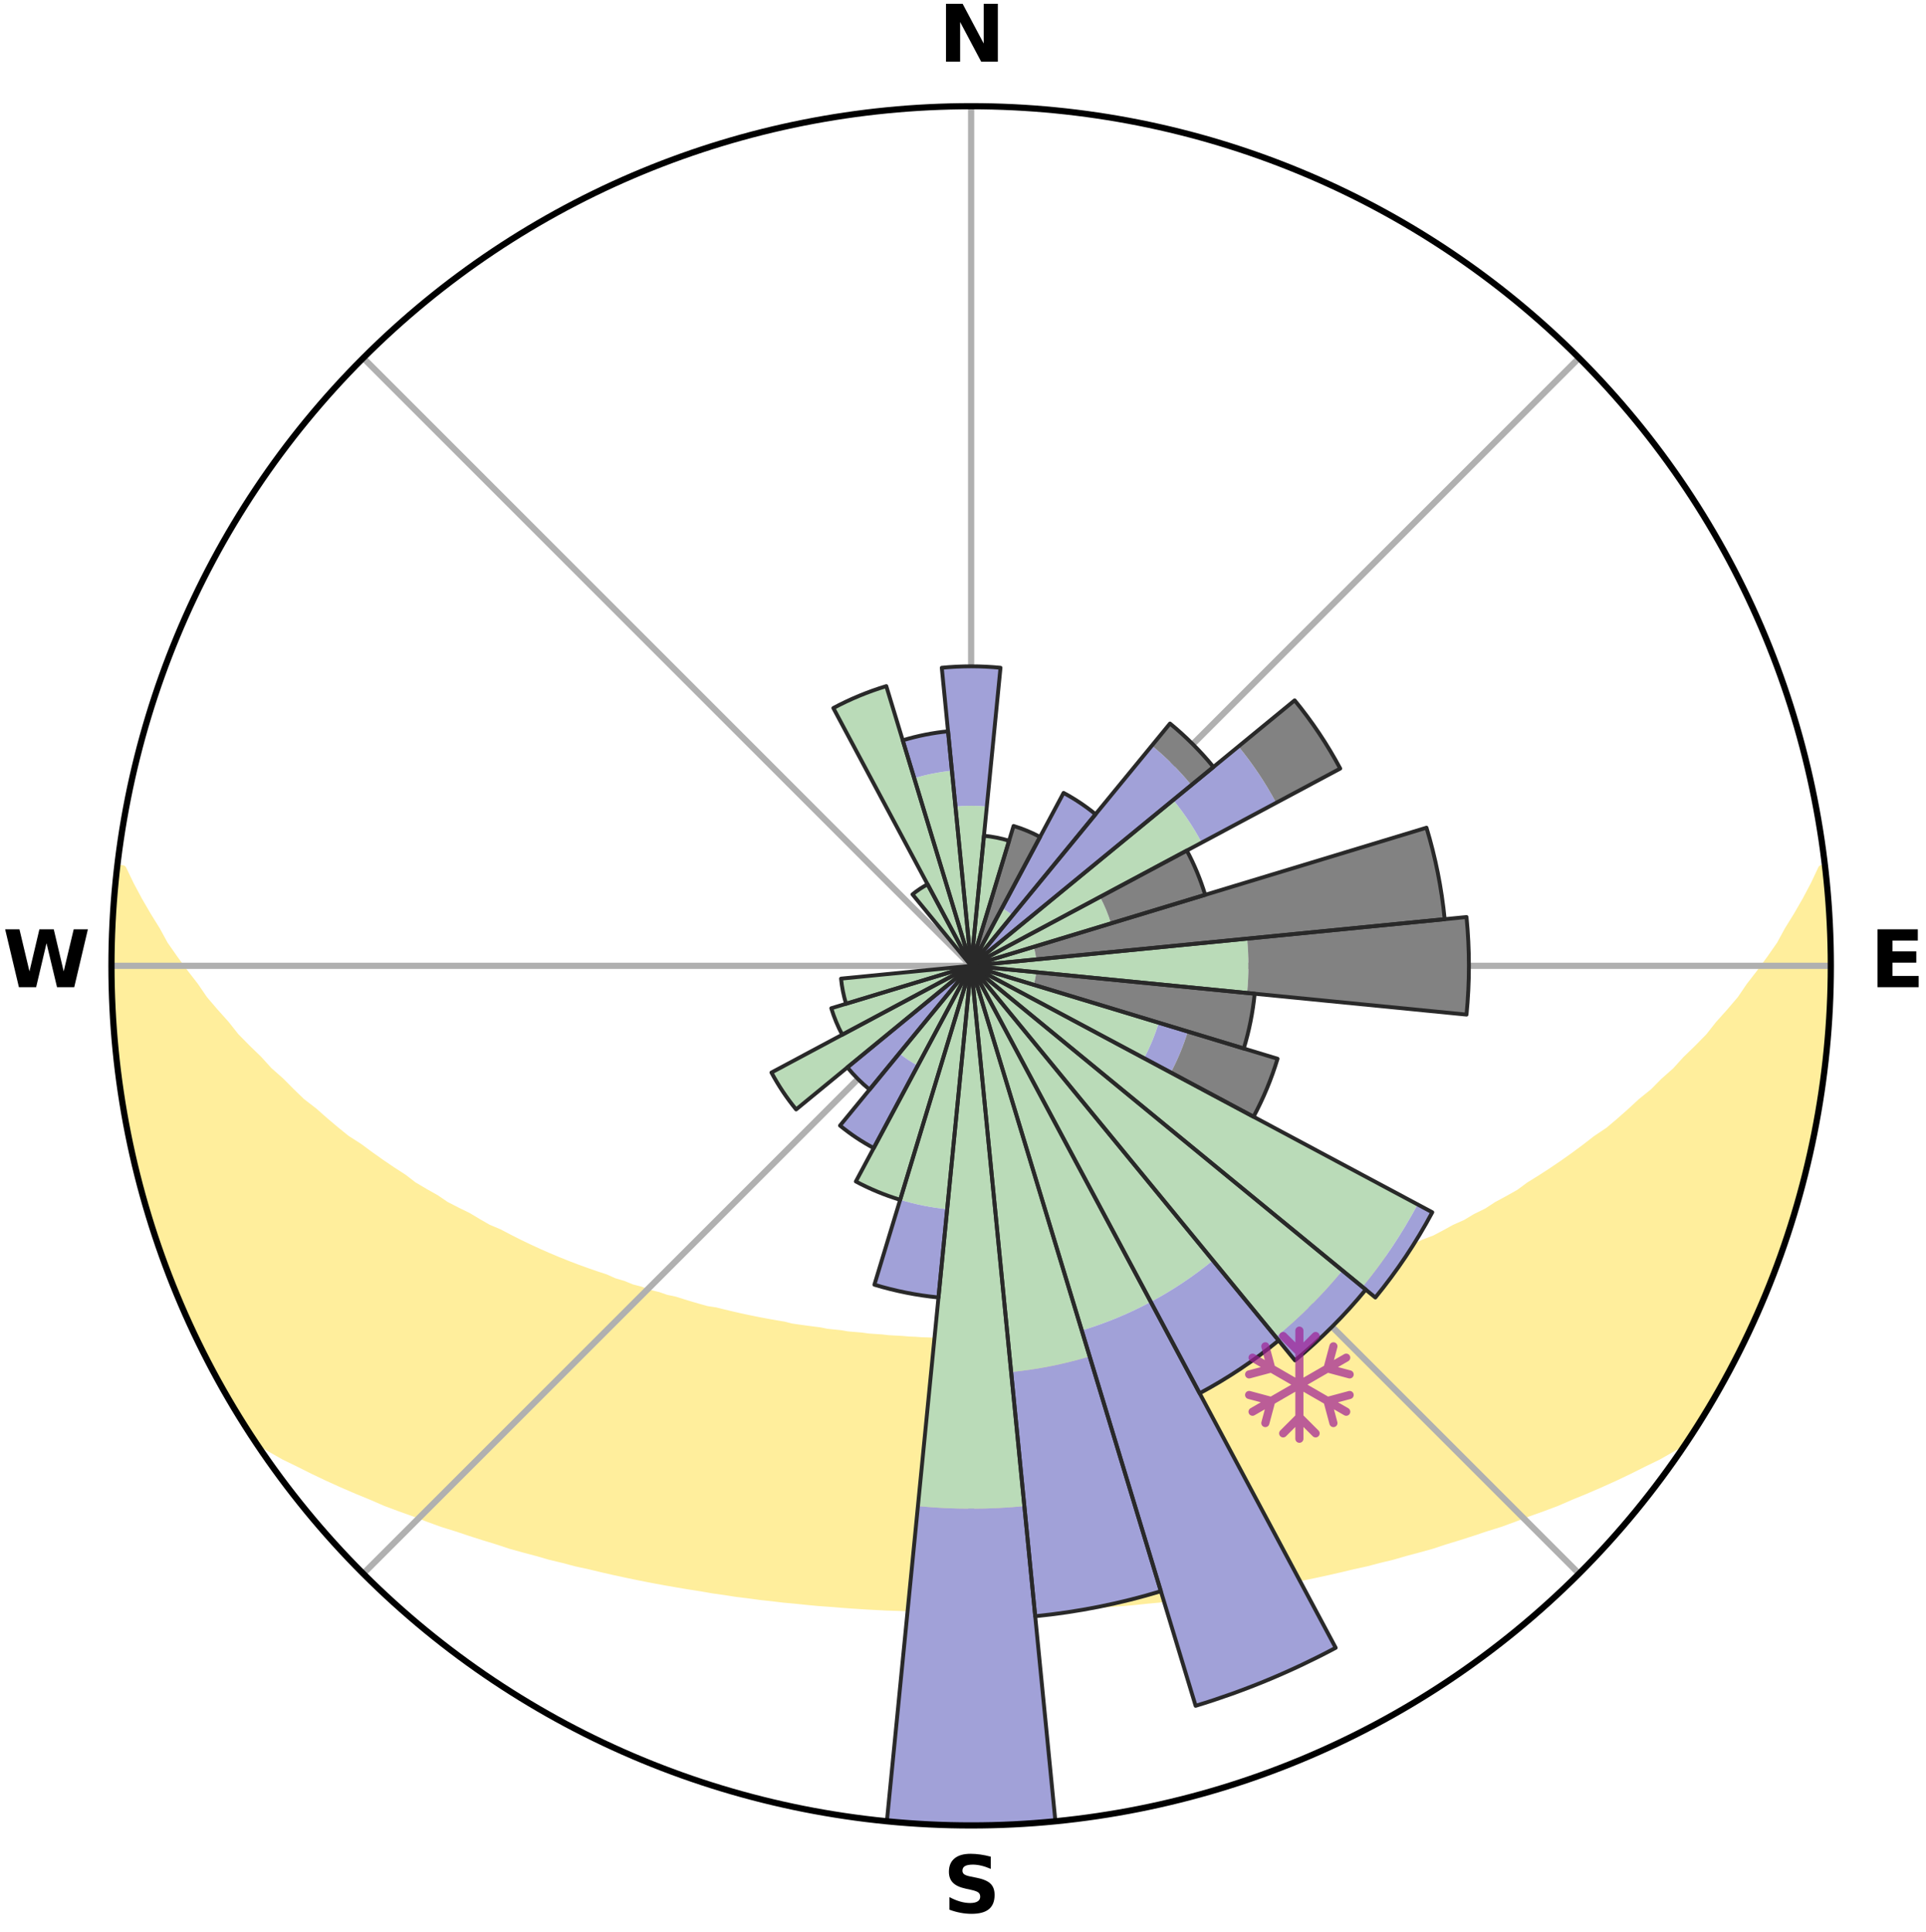 <?xml version="1.0" encoding="utf-8" standalone="no"?>
<!DOCTYPE svg PUBLIC "-//W3C//DTD SVG 1.1//EN"
  "http://www.w3.org/Graphics/SVG/1.1/DTD/svg11.dtd">
<svg xmlns:xlink="http://www.w3.org/1999/xlink" width="248.41pt" height="249.158pt" viewBox="0 0 248.41 249.158" xmlns="http://www.w3.org/2000/svg" version="1.1">
 <title>Ski Rose for King Pine</title>
 <defs>
  <style type="text/css">*{stroke-linejoin: round; stroke-linecap: butt}</style>
 </defs>
 <g id="figure_1">
  <g id="patch_1">
   <path d="M 0 249.158 
L 248.41 249.158 
L 248.41 0 
L 0 0 
z
" style="fill: #ffffff"/>
  </g>
  <g id="axes_1">
   <g id="patch_2">
    <path d="M 236.135 124.579 
C 236.135 110.018 233.267 95.599 227.695 82.147 
C 222.122 68.695 213.955 56.471 203.659 46.175 
C 193.363 35.879 181.139 27.711 167.687 22.139 
C 154.235 16.567 139.815 13.699 125.255 13.699 
C 110.694 13.699 96.275 16.567 82.823 22.139 
C 69.371 27.711 57.147 35.879 46.851 46.175 
C 36.555 56.471 28.387 68.695 22.815 82.147 
C 17.243 95.599 14.375 110.018 14.375 124.579 
C 14.375 139.14 17.243 153.559 22.815 167.011 
C 28.387 180.463 36.555 192.687 46.851 202.983 
C 57.147 213.279 69.371 221.447 82.823 227.019 
C 96.275 232.591 110.694 235.459 125.255 235.459 
C 139.815 235.459 154.235 232.591 167.687 227.019 
C 181.139 221.447 193.363 213.279 203.659 202.983 
C 213.955 192.687 222.122 180.463 227.695 167.011 
C 233.267 153.559 236.135 139.14 236.135 124.579 
M 125.255 124.579 
C 125.255 124.579 125.255 124.579 125.255 124.579 
C 125.255 124.579 125.255 124.579 125.255 124.579 
C 125.255 124.579 125.255 124.579 125.255 124.579 
C 125.255 124.579 125.255 124.579 125.255 124.579 
C 125.255 124.579 125.255 124.579 125.255 124.579 
C 125.255 124.579 125.255 124.579 125.255 124.579 
C 125.255 124.579 125.255 124.579 125.255 124.579 
C 125.255 124.579 125.255 124.579 125.255 124.579 
C 125.255 124.579 125.255 124.579 125.255 124.579 
C 125.255 124.579 125.255 124.579 125.255 124.579 
C 125.255 124.579 125.255 124.579 125.255 124.579 
C 125.255 124.579 125.255 124.579 125.255 124.579 
C 125.255 124.579 125.255 124.579 125.255 124.579 
C 125.255 124.579 125.255 124.579 125.255 124.579 
C 125.255 124.579 125.255 124.579 125.255 124.579 
C 125.255 124.579 125.255 124.579 125.255 124.579 
z
" style="fill: #ffffff"/>
   </g>
   <g id="PolyCollection_1">
    <defs>
     <path id="m518104c0c8" d="M 235.352 -137.123 
L 234.981 -137.081 
L 234.023 -135.052 
L 232.969 -133.056 
L 231.841 -131.098 
L 230.655 -129.181 
L 229.638 -127.312 
L 228.363 -125.479 
L 227.05 -123.691 
L 225.702 -121.949 
L 224.543 -120.244 
L 223.134 -118.593 
L 221.698 -116.989 
L 220.456 -115.412 
L 218.971 -113.901 
L 217.465 -112.439 
L 216.156 -110.994 
L 214.612 -109.626 
L 213.266 -108.267 
L 211.691 -106.994 
L 210.314 -105.722 
L 208.923 -104.492 
L 207.519 -103.304 
L 205.898 -102.215 
L 204.475 -101.113 
L 203.044 -100.052 
L 201.606 -99.032 
L 200.161 -98.053 
L 198.713 -97.114 
L 197.261 -96.215 
L 195.996 -95.277 
L 194.539 -94.454 
L 193.082 -93.668 
L 191.808 -92.835 
L 190.353 -92.122 
L 189.077 -91.356 
L 187.628 -90.713 
L 186.354 -90.011 
L 185.08 -89.339 
L 183.647 -88.796 
L 182.381 -88.186 
L 181.119 -87.604 
L 179.86 -87.05 
L 178.607 -86.523 
L 177.359 -86.024 
L 176.118 -85.55 
L 174.885 -85.102 
L 173.79 -84.57 
L 172.569 -84.169 
L 171.357 -83.791 
L 170.275 -83.326 
L 169.078 -82.992 
L 168.006 -82.568 
L 166.827 -82.275 
L 165.765 -81.89 
L 164.607 -81.634 
L 163.558 -81.285 
L 162.514 -80.955 
L 161.385 -80.749 
L 160.356 -80.451 
L 159.332 -80.169 
L 158.315 -79.901 
L 157.303 -79.649 
L 156.299 -79.41 
L 155.233 -79.287 
L 154.245 -79.073 
L 153.265 -78.871 
L 152.347 -78.585 
L 151.377 -78.408 
L 150.414 -78.242 
L 149.457 -78.086 
L 148.508 -77.94 
L 147.566 -77.802 
L 146.631 -77.673 
L 145.703 -77.552 
L 144.813 -77.361 
L 143.895 -77.257 
L 142.984 -77.16 
L 142.104 -77 
L 141.202 -76.917 
L 140.307 -76.84 
L 139.417 -76.768 
L 138.548 -76.644 
L 137.667 -76.584 
L 136.803 -76.477 
L 135.93 -76.428 
L 135.061 -76.382 
L 134.203 -76.299 
L 133.34 -76.262 
L 132.486 -76.196 
L 131.628 -76.167 
L 130.774 -76.14 
L 129.923 -76.096 
L 129.072 -76.076 
L 128.223 -76.046 
L 127.374 -76.034 
L 126.526 -76.018 
L 125.679 -76.013 
L 124.831 -76.013 
L 123.983 -76.024 
L 123.135 -76.035 
L 122.287 -76.048 
L 121.438 -76.079 
L 120.587 -76.099 
L 119.736 -76.145 
L 118.882 -76.172 
L 118.029 -76.233 
L 117.17 -76.268 
L 116.315 -76.344 
L 115.45 -76.389 
L 114.582 -76.436 
L 113.721 -76.535 
L 112.845 -76.593 
L 111.964 -76.654 
L 111.096 -76.778 
L 110.206 -76.851 
L 109.311 -76.929 
L 108.435 -77.081 
L 107.53 -77.173 
L 106.62 -77.271 
L 105.734 -77.452 
L 104.813 -77.567 
L 103.886 -77.688 
L 102.951 -77.818 
L 102.009 -77.956 
L 101.108 -78.193 
L 100.155 -78.351 
L 99.196 -78.52 
L 98.23 -78.699 
L 97.256 -78.89 
L 96.276 -79.092 
L 95.289 -79.306 
L 94.295 -79.533 
L 93.295 -79.773 
L 92.288 -80.027 
L 91.193 -80.189 
L 90.17 -80.472 
L 89.142 -80.77 
L 88.107 -81.085 
L 87.068 -81.416 
L 85.923 -81.656 
L 84.87 -82.022 
L 83.704 -82.297 
L 82.639 -82.701 
L 81.455 -83.015 
L 80.38 -83.459 
L 79.179 -83.814 
L 78.095 -84.301 
L 76.879 -84.701 
L 75.654 -85.125 
L 74.422 -85.573 
L 73.182 -86.047 
L 71.936 -86.547 
L 70.683 -87.073 
L 69.426 -87.627 
L 68.165 -88.209 
L 66.9 -88.819 
L 65.633 -89.459 
L 64.364 -90.128 
L 62.923 -90.736 
L 61.65 -91.469 
L 60.378 -92.233 
L 58.928 -92.943 
L 57.475 -93.69 
L 56.206 -94.556 
L 54.753 -95.376 
L 53.301 -96.236 
L 52.045 -97.207 
L 50.6 -98.142 
L 49.16 -99.118 
L 47.726 -100.134 
L 46.298 -101.191 
L 44.674 -102.232 
L 43.263 -103.374 
L 41.862 -104.558 
L 40.475 -105.784 
L 38.889 -107.008 
L 37.53 -108.32 
L 36.187 -109.674 
L 34.646 -111.037 
L 33.34 -112.478 
L 31.837 -113.935 
L 30.356 -115.441 
L 29.116 -117.013 
L 27.683 -118.611 
L 26.277 -120.258 
L 25.119 -121.957 
L 23.774 -123.693 
L 22.462 -125.476 
L 21.188 -127.304 
L 20.171 -129.167 
L 18.983 -131.079 
L 17.851 -133.032 
L 16.788 -135.023 
L 15.816 -137.048 
L 15.218 -137.116 
L 15.218 -137.116 
L 14.939 -135.201 
L 14.731 -133.277 
L 14.702 -131.341 
L 14.521 -129.414 
L 14.413 -127.482 
L 14.441 -125.546 
L 14.399 -123.612 
L 14.49 -121.679 
L 14.513 -119.744 
L 14.709 -117.818 
L 14.751 -115.882 
L 15.008 -113.964 
L 15.111 -112.03 
L 15.428 -110.12 
L 15.644 -108.198 
L 16.021 -106.3 
L 16.247 -104.376 
L 16.682 -102.49 
L 17.027 -100.586 
L 17.463 -98.701 
L 17.986 -96.838 
L 18.427 -94.953 
L 18.948 -93.09 
L 19.56 -91.254 
L 20.2 -89.428 
L 20.767 -87.578 
L 21.406 -85.752 
L 22.137 -83.96 
L 22.836 -82.156 
L 23.629 -80.391 
L 24.395 -78.615 
L 25.199 -76.855 
L 26.045 -75.115 
L 26.933 -73.396 
L 27.868 -71.702 
L 28.771 -69.991 
L 29.718 -68.304 
L 30.721 -66.649 
L 31.741 -65.004 
L 32.925 -63.467 
L 34.793 -62.406 
L 36.629 -61.363 
L 38.555 -60.424 
L 40.425 -59.487 
L 42.302 -58.596 
L 44.18 -57.746 
L 46.058 -56.938 
L 47.93 -56.168 
L 49.738 -55.381 
L 51.602 -54.685 
L 53.455 -54.022 
L 55.246 -53.337 
L 57.03 -52.685 
L 58.858 -52.12 
L 60.625 -51.528 
L 62.383 -50.966 
L 64.133 -50.432 
L 65.828 -49.869 
L 67.559 -49.389 
L 69.28 -48.933 
L 70.952 -48.45 
L 72.652 -48.042 
L 74.306 -47.604 
L 75.985 -47.24 
L 77.621 -46.848 
L 79.248 -46.475 
L 80.868 -46.125 
L 82.477 -45.792 
L 84.078 -45.479 
L 85.669 -45.183 
L 87.253 -44.906 
L 88.826 -44.643 
L 90.391 -44.398 
L 91.931 -44.127 
L 93.479 -43.911 
L 95.005 -43.672 
L 96.538 -43.486 
L 98.052 -43.278 
L 99.569 -43.115 
L 101.07 -42.934 
L 102.575 -42.797 
L 104.065 -42.642 
L 105.549 -42.5 
L 107.035 -42.393 
L 108.51 -42.274 
L 109.981 -42.167 
L 111.448 -42.071 
L 112.911 -41.987 
L 114.372 -41.913 
L 115.831 -41.866 
L 117.285 -41.812 
L 118.738 -41.769 
L 120.188 -41.736 
L 121.637 -41.713 
L 123.085 -41.7 
L 124.532 -41.696 
L 125.978 -41.695 
L 127.425 -41.698 
L 128.873 -41.711 
L 130.322 -41.734 
L 131.772 -41.767 
L 133.225 -41.81 
L 134.679 -41.864 
L 136.138 -41.915 
L 137.598 -41.988 
L 139.062 -42.073 
L 140.529 -42.168 
L 142 -42.275 
L 143.475 -42.394 
L 144.961 -42.498 
L 146.446 -42.64 
L 147.936 -42.795 
L 149.439 -42.935 
L 150.94 -43.116 
L 152.447 -43.311 
L 153.972 -43.484 
L 155.491 -43.708 
L 157.031 -43.912 
L 158.58 -44.125 
L 160.12 -44.396 
L 161.683 -44.644 
L 163.258 -44.903 
L 164.84 -45.184 
L 166.433 -45.477 
L 168.033 -45.792 
L 169.643 -46.122 
L 171.261 -46.476 
L 172.89 -46.846 
L 174.525 -47.241 
L 176.203 -47.604 
L 177.859 -48.04 
L 179.559 -48.447 
L 181.23 -48.933 
L 182.95 -49.389 
L 184.681 -49.87 
L 186.379 -50.43 
L 188.128 -50.964 
L 189.887 -51.526 
L 191.654 -52.118 
L 193.48 -52.685 
L 195.264 -53.338 
L 197.054 -54.022 
L 198.91 -54.683 
L 200.771 -55.381 
L 202.579 -56.168 
L 204.454 -56.936 
L 206.33 -57.746 
L 208.21 -58.594 
L 210.085 -59.487 
L 211.957 -60.423 
L 213.883 -61.361 
L 215.717 -62.406 
L 217.585 -63.467 
L 218.769 -65.004 
L 219.73 -66.685 
L 220.79 -68.305 
L 221.695 -70.016 
L 222.681 -71.681 
L 223.588 -73.39 
L 224.457 -75.119 
L 225.325 -76.848 
L 226.145 -78.601 
L 226.911 -80.378 
L 227.628 -82.175 
L 228.419 -83.942 
L 229.027 -85.78 
L 229.749 -87.576 
L 230.359 -89.412 
L 230.981 -91.244 
L 231.557 -93.091 
L 232.087 -94.952 
L 232.572 -96.825 
L 233.012 -98.709 
L 233.408 -100.602 
L 233.875 -102.48 
L 234.248 -104.378 
L 234.515 -106.295 
L 234.87 -108.197 
L 235.106 -110.117 
L 235.388 -112.031 
L 235.494 -113.964 
L 235.746 -115.883 
L 235.921 -117.81 
L 235.951 -119.746 
L 236.091 -121.677 
L 236.01 -123.613 
L 236.045 -125.546 
L 236.08 -127.481 
L 235.895 -129.41 
L 235.863 -131.344 
L 235.763 -133.276 
L 235.517 -135.196 
L 235.352 -137.123 
z
" style="stroke: #ffee9c"/>
    </defs>
    <g clip-path="url(#p5761dacbef)">
     <use xlink:href="#m518104c0c8" x="0" y="249.158" style="fill: #ffee9c; stroke: #ffee9c"/>
    </g>
   </g>
   <g id="matplotlib.axis_1">
    <g id="xtick_1">
     <g id="line2d_1">
      <path d="M 125.255 124.579 
L 125.255 13.699 
" clip-path="url(#p5761dacbef)" style="fill: none; stroke: #b0b0b0; stroke-width: 0.8; stroke-linecap: square"/>
     </g>
     <g id="text_1">
      <!-- N -->
      <g transform="translate(121.07 7.958) scale(0.1 -0.1)">
       <defs>
        <path id="DejaVuSans-Bold-4e" d="M 588 4666 
L 1931 4666 
L 3628 1466 
L 3628 4666 
L 4769 4666 
L 4769 0 
L 3425 0 
L 1728 3200 
L 1728 0 
L 588 0 
L 588 4666 
z
" transform="scale(0.016)"/>
       </defs>
       <use xlink:href="#DejaVuSans-Bold-4e"/>
      </g>
     </g>
    </g>
    <g id="xtick_2">
     <g id="line2d_2">
      <path d="M 125.255 124.579 
L 203.659 46.175 
" clip-path="url(#p5761dacbef)" style="fill: none; stroke: #b0b0b0; stroke-width: 0.8; stroke-linecap: square"/>
     </g>
    </g>
    <g id="xtick_3">
     <g id="line2d_3">
      <path d="M 125.255 124.579 
L 236.135 124.579 
" clip-path="url(#p5761dacbef)" style="fill: none; stroke: #b0b0b0; stroke-width: 0.8; stroke-linecap: square"/>
     </g>
     <g id="text_2">
      <!-- E -->
      <g transform="translate(241.219 127.338) scale(0.1 -0.1)">
       <defs>
        <path id="DejaVuSans-Bold-45" d="M 588 4666 
L 3834 4666 
L 3834 3756 
L 1791 3756 
L 1791 2888 
L 3713 2888 
L 3713 1978 
L 1791 1978 
L 1791 909 
L 3903 909 
L 3903 0 
L 588 0 
L 588 4666 
z
" transform="scale(0.016)"/>
       </defs>
       <use xlink:href="#DejaVuSans-Bold-45"/>
      </g>
     </g>
    </g>
    <g id="xtick_4">
     <g id="line2d_4">
      <path d="M 125.255 124.579 
L 203.659 202.983 
" clip-path="url(#p5761dacbef)" style="fill: none; stroke: #b0b0b0; stroke-width: 0.8; stroke-linecap: square"/>
     </g>
    </g>
    <g id="xtick_5">
     <g id="line2d_5">
      <path d="M 125.255 124.579 
L 125.255 235.459 
" clip-path="url(#p5761dacbef)" style="fill: none; stroke: #b0b0b0; stroke-width: 0.8; stroke-linecap: square"/>
     </g>
     <g id="text_3">
      <!-- S -->
      <g transform="translate(121.654 246.718) scale(0.1 -0.1)">
       <defs>
        <path id="DejaVuSans-Bold-53" d="M 3834 4519 
L 3834 3531 
Q 3450 3703 3084 3790 
Q 2719 3878 2394 3878 
Q 1963 3878 1756 3759 
Q 1550 3641 1550 3391 
Q 1550 3203 1689 3098 
Q 1828 2994 2194 2919 
L 2706 2816 
Q 3484 2659 3812 2340 
Q 4141 2022 4141 1434 
Q 4141 663 3683 286 
Q 3225 -91 2284 -91 
Q 1841 -91 1394 -6 
Q 947 78 500 244 
L 500 1259 
Q 947 1022 1364 901 
Q 1781 781 2169 781 
Q 2563 781 2772 912 
Q 2981 1044 2981 1288 
Q 2981 1506 2839 1625 
Q 2697 1744 2272 1838 
L 1806 1941 
Q 1106 2091 782 2419 
Q 459 2747 459 3303 
Q 459 4000 909 4375 
Q 1359 4750 2203 4750 
Q 2588 4750 2994 4692 
Q 3400 4634 3834 4519 
z
" transform="scale(0.016)"/>
       </defs>
       <use xlink:href="#DejaVuSans-Bold-53"/>
      </g>
     </g>
    </g>
    <g id="xtick_6">
     <g id="line2d_6">
      <path d="M 125.255 124.579 
L 46.851 202.983 
" clip-path="url(#p5761dacbef)" style="fill: none; stroke: #b0b0b0; stroke-width: 0.8; stroke-linecap: square"/>
     </g>
    </g>
    <g id="xtick_7">
     <g id="line2d_7">
      <path d="M 125.255 124.579 
L 14.375 124.579 
" clip-path="url(#p5761dacbef)" style="fill: none; stroke: #b0b0b0; stroke-width: 0.8; stroke-linecap: square"/>
     </g>
     <g id="text_4">
      <!-- W -->
      <g transform="translate(0.36 127.338) scale(0.1 -0.1)">
       <defs>
        <path id="DejaVuSans-Bold-57" d="M 191 4666 
L 1344 4666 
L 2150 1275 
L 2950 4666 
L 4109 4666 
L 4909 1275 
L 5716 4666 
L 6859 4666 
L 5759 0 
L 4372 0 
L 3525 3547 
L 2688 0 
L 1300 0 
L 191 4666 
z
" transform="scale(0.016)"/>
       </defs>
       <use xlink:href="#DejaVuSans-Bold-57"/>
      </g>
     </g>
    </g>
    <g id="xtick_8">
     <g id="line2d_8">
      <path d="M 125.255 124.579 
L 46.851 46.175 
" clip-path="url(#p5761dacbef)" style="fill: none; stroke: #b0b0b0; stroke-width: 0.8; stroke-linecap: square"/>
     </g>
    </g>
   </g>
   <g id="matplotlib.axis_2"/>
   <g id="patch_3">
    <path d="M 125.255 124.579 
C 125.255 124.579 125.255 124.579 125.255 124.579 
C 125.255 124.579 125.255 124.579 125.255 124.579 
L 125.255 124.579 
C 125.255 124.579 125.255 124.579 125.255 124.579 
C 125.255 124.579 125.255 124.579 125.255 124.579 
z
" clip-path="url(#p5761dacbef)" style="fill: #d9d9d9"/>
   </g>
   <g id="patch_4">
    <path d="M 125.255 124.579 
C 125.255 124.579 125.255 124.579 125.255 124.579 
C 125.255 124.579 125.255 124.579 125.255 124.579 
L 125.255 124.579 
C 125.255 124.579 125.255 124.579 125.255 124.579 
C 125.255 124.579 125.255 124.579 125.255 124.579 
z
" clip-path="url(#p5761dacbef)" style="fill: #d9d9d9"/>
   </g>
   <g id="patch_5">
    <path d="M 125.255 124.579 
C 125.255 124.579 125.255 124.579 125.255 124.579 
C 125.255 124.579 125.255 124.579 125.255 124.579 
L 125.255 124.579 
C 125.255 124.579 125.255 124.579 125.255 124.579 
C 125.255 124.579 125.255 124.579 125.255 124.579 
z
" clip-path="url(#p5761dacbef)" style="fill: #d9d9d9"/>
   </g>
   <g id="patch_6">
    <path d="M 125.255 124.579 
C 125.255 124.579 125.255 124.579 125.255 124.579 
C 125.255 124.579 125.255 124.579 125.255 124.579 
L 125.255 124.579 
C 125.255 124.579 125.255 124.579 125.255 124.579 
C 125.255 124.579 125.255 124.579 125.255 124.579 
z
" clip-path="url(#p5761dacbef)" style="fill: #d9d9d9"/>
   </g>
   <g id="patch_7">
    <path d="M 125.255 124.579 
C 125.255 124.579 125.255 124.579 125.255 124.579 
C 125.255 124.579 125.255 124.579 125.255 124.579 
L 125.255 124.579 
C 125.255 124.579 125.255 124.579 125.255 124.579 
C 125.255 124.579 125.255 124.579 125.255 124.579 
z
" clip-path="url(#p5761dacbef)" style="fill: #d9d9d9"/>
   </g>
   <g id="patch_8">
    <path d="M 125.255 124.579 
C 125.255 124.579 125.255 124.579 125.255 124.579 
C 125.255 124.579 125.255 124.579 125.255 124.579 
L 125.255 124.579 
C 125.255 124.579 125.255 124.579 125.255 124.579 
C 125.255 124.579 125.255 124.579 125.255 124.579 
z
" clip-path="url(#p5761dacbef)" style="fill: #d9d9d9"/>
   </g>
   <g id="patch_9">
    <path d="M 125.255 124.579 
C 125.255 124.579 125.255 124.579 125.255 124.579 
C 125.255 124.579 125.255 124.579 125.255 124.579 
L 125.255 124.579 
C 125.255 124.579 125.255 124.579 125.255 124.579 
C 125.255 124.579 125.255 124.579 125.255 124.579 
z
" clip-path="url(#p5761dacbef)" style="fill: #d9d9d9"/>
   </g>
   <g id="patch_10">
    <path d="M 125.255 124.579 
C 125.255 124.579 125.255 124.579 125.255 124.579 
C 125.255 124.579 125.255 124.579 125.255 124.579 
L 125.255 124.579 
C 125.255 124.579 125.255 124.579 125.255 124.579 
C 125.255 124.579 125.255 124.579 125.255 124.579 
z
" clip-path="url(#p5761dacbef)" style="fill: #d9d9d9"/>
   </g>
   <g id="patch_11">
    <path d="M 125.255 124.579 
C 125.255 124.579 125.255 124.579 125.255 124.579 
C 125.255 124.579 125.255 124.579 125.255 124.579 
L 125.255 124.579 
C 125.255 124.579 125.255 124.579 125.255 124.579 
C 125.255 124.579 125.255 124.579 125.255 124.579 
z
" clip-path="url(#p5761dacbef)" style="fill: #d9d9d9"/>
   </g>
   <g id="patch_12">
    <path d="M 125.255 124.579 
C 125.255 124.579 125.255 124.579 125.255 124.579 
C 125.255 124.579 125.255 124.579 125.255 124.579 
L 125.255 124.579 
C 125.255 124.579 125.255 124.579 125.255 124.579 
C 125.255 124.579 125.255 124.579 125.255 124.579 
z
" clip-path="url(#p5761dacbef)" style="fill: #d9d9d9"/>
   </g>
   <g id="patch_13">
    <path d="M 125.255 124.579 
C 125.255 124.579 125.255 124.579 125.255 124.579 
C 125.255 124.579 125.255 124.579 125.255 124.579 
L 125.255 124.579 
C 125.255 124.579 125.255 124.579 125.255 124.579 
C 125.255 124.579 125.255 124.579 125.255 124.579 
z
" clip-path="url(#p5761dacbef)" style="fill: #d9d9d9"/>
   </g>
   <g id="patch_14">
    <path d="M 125.255 124.579 
C 125.255 124.579 125.255 124.579 125.255 124.579 
C 125.255 124.579 125.255 124.579 125.255 124.579 
L 125.255 124.579 
C 125.255 124.579 125.255 124.579 125.255 124.579 
C 125.255 124.579 125.255 124.579 125.255 124.579 
z
" clip-path="url(#p5761dacbef)" style="fill: #d9d9d9"/>
   </g>
   <g id="patch_15">
    <path d="M 125.255 124.579 
C 125.255 124.579 125.255 124.579 125.255 124.579 
C 125.255 124.579 125.255 124.579 125.255 124.579 
L 125.255 124.579 
C 125.255 124.579 125.255 124.579 125.255 124.579 
C 125.255 124.579 125.255 124.579 125.255 124.579 
z
" clip-path="url(#p5761dacbef)" style="fill: #d9d9d9"/>
   </g>
   <g id="patch_16">
    <path d="M 125.255 124.579 
C 125.255 124.579 125.255 124.579 125.255 124.579 
C 125.255 124.579 125.255 124.579 125.255 124.579 
L 125.255 124.579 
C 125.255 124.579 125.255 124.579 125.255 124.579 
C 125.255 124.579 125.255 124.579 125.255 124.579 
z
" clip-path="url(#p5761dacbef)" style="fill: #d9d9d9"/>
   </g>
   <g id="patch_17">
    <path d="M 125.255 124.579 
C 125.255 124.579 125.255 124.579 125.255 124.579 
C 125.255 124.579 125.255 124.579 125.255 124.579 
L 125.255 124.579 
C 125.255 124.579 125.255 124.579 125.255 124.579 
C 125.255 124.579 125.255 124.579 125.255 124.579 
z
" clip-path="url(#p5761dacbef)" style="fill: #d9d9d9"/>
   </g>
   <g id="patch_18">
    <path d="M 125.255 124.579 
C 125.255 124.579 125.255 124.579 125.255 124.579 
C 125.255 124.579 125.255 124.579 125.255 124.579 
L 125.255 124.579 
C 125.255 124.579 125.255 124.579 125.255 124.579 
C 125.255 124.579 125.255 124.579 125.255 124.579 
z
" clip-path="url(#p5761dacbef)" style="fill: #d9d9d9"/>
   </g>
   <g id="patch_19">
    <path d="M 125.255 124.579 
C 125.255 124.579 125.255 124.579 125.255 124.579 
C 125.255 124.579 125.255 124.579 125.255 124.579 
L 125.255 124.579 
C 125.255 124.579 125.255 124.579 125.255 124.579 
C 125.255 124.579 125.255 124.579 125.255 124.579 
z
" clip-path="url(#p5761dacbef)" style="fill: #d9d9d9"/>
   </g>
   <g id="patch_20">
    <path d="M 125.255 124.579 
C 125.255 124.579 125.255 124.579 125.255 124.579 
C 125.255 124.579 125.255 124.579 125.255 124.579 
L 125.255 124.579 
C 125.255 124.579 125.255 124.579 125.255 124.579 
C 125.255 124.579 125.255 124.579 125.255 124.579 
z
" clip-path="url(#p5761dacbef)" style="fill: #d9d9d9"/>
   </g>
   <g id="patch_21">
    <path d="M 125.255 124.579 
C 125.255 124.579 125.255 124.579 125.255 124.579 
C 125.255 124.579 125.255 124.579 125.255 124.579 
L 125.255 124.579 
C 125.255 124.579 125.255 124.579 125.255 124.579 
C 125.255 124.579 125.255 124.579 125.255 124.579 
z
" clip-path="url(#p5761dacbef)" style="fill: #d9d9d9"/>
   </g>
   <g id="patch_22">
    <path d="M 125.255 124.579 
C 125.255 124.579 125.255 124.579 125.255 124.579 
C 125.255 124.579 125.255 124.579 125.255 124.579 
L 125.255 124.579 
C 125.255 124.579 125.255 124.579 125.255 124.579 
C 125.255 124.579 125.255 124.579 125.255 124.579 
z
" clip-path="url(#p5761dacbef)" style="fill: #d9d9d9"/>
   </g>
   <g id="patch_23">
    <path d="M 125.255 124.579 
C 125.255 124.579 125.255 124.579 125.255 124.579 
C 125.255 124.579 125.255 124.579 125.255 124.579 
L 125.255 124.579 
C 125.255 124.579 125.255 124.579 125.255 124.579 
C 125.255 124.579 125.255 124.579 125.255 124.579 
z
" clip-path="url(#p5761dacbef)" style="fill: #d9d9d9"/>
   </g>
   <g id="patch_24">
    <path d="M 125.255 124.579 
C 125.255 124.579 125.255 124.579 125.255 124.579 
C 125.255 124.579 125.255 124.579 125.255 124.579 
L 125.255 124.579 
C 125.255 124.579 125.255 124.579 125.255 124.579 
C 125.255 124.579 125.255 124.579 125.255 124.579 
z
" clip-path="url(#p5761dacbef)" style="fill: #d9d9d9"/>
   </g>
   <g id="patch_25">
    <path d="M 125.255 124.579 
C 125.255 124.579 125.255 124.579 125.255 124.579 
C 125.255 124.579 125.255 124.579 125.255 124.579 
L 125.255 124.579 
C 125.255 124.579 125.255 124.579 125.255 124.579 
C 125.255 124.579 125.255 124.579 125.255 124.579 
z
" clip-path="url(#p5761dacbef)" style="fill: #d9d9d9"/>
   </g>
   <g id="patch_26">
    <path d="M 125.255 124.579 
C 125.255 124.579 125.255 124.579 125.255 124.579 
C 125.255 124.579 125.255 124.579 125.255 124.579 
L 125.255 124.579 
C 125.255 124.579 125.255 124.579 125.255 124.579 
C 125.255 124.579 125.255 124.579 125.255 124.579 
z
" clip-path="url(#p5761dacbef)" style="fill: #d9d9d9"/>
   </g>
   <g id="patch_27">
    <path d="M 125.255 124.579 
C 125.255 124.579 125.255 124.579 125.255 124.579 
C 125.255 124.579 125.255 124.579 125.255 124.579 
L 125.255 124.579 
C 125.255 124.579 125.255 124.579 125.255 124.579 
C 125.255 124.579 125.255 124.579 125.255 124.579 
z
" clip-path="url(#p5761dacbef)" style="fill: #d9d9d9"/>
   </g>
   <g id="patch_28">
    <path d="M 125.255 124.579 
C 125.255 124.579 125.255 124.579 125.255 124.579 
C 125.255 124.579 125.255 124.579 125.255 124.579 
L 125.255 124.579 
C 125.255 124.579 125.255 124.579 125.255 124.579 
C 125.255 124.579 125.255 124.579 125.255 124.579 
z
" clip-path="url(#p5761dacbef)" style="fill: #d9d9d9"/>
   </g>
   <g id="patch_29">
    <path d="M 125.255 124.579 
C 125.255 124.579 125.255 124.579 125.255 124.579 
C 125.255 124.579 125.255 124.579 125.255 124.579 
L 125.255 124.579 
C 125.255 124.579 125.255 124.579 125.255 124.579 
C 125.255 124.579 125.255 124.579 125.255 124.579 
z
" clip-path="url(#p5761dacbef)" style="fill: #d9d9d9"/>
   </g>
   <g id="patch_30">
    <path d="M 125.255 124.579 
C 125.255 124.579 125.255 124.579 125.255 124.579 
C 125.255 124.579 125.255 124.579 125.255 124.579 
L 125.255 124.579 
C 125.255 124.579 125.255 124.579 125.255 124.579 
C 125.255 124.579 125.255 124.579 125.255 124.579 
z
" clip-path="url(#p5761dacbef)" style="fill: #d9d9d9"/>
   </g>
   <g id="patch_31">
    <path d="M 125.255 124.579 
C 125.255 124.579 125.255 124.579 125.255 124.579 
C 125.255 124.579 125.255 124.579 125.255 124.579 
L 125.255 124.579 
C 125.255 124.579 125.255 124.579 125.255 124.579 
C 125.255 124.579 125.255 124.579 125.255 124.579 
z
" clip-path="url(#p5761dacbef)" style="fill: #d9d9d9"/>
   </g>
   <g id="patch_32">
    <path d="M 125.255 124.579 
C 125.255 124.579 125.255 124.579 125.255 124.579 
C 125.255 124.579 125.255 124.579 125.255 124.579 
L 125.255 124.579 
C 125.255 124.579 125.255 124.579 125.255 124.579 
C 125.255 124.579 125.255 124.579 125.255 124.579 
z
" clip-path="url(#p5761dacbef)" style="fill: #d9d9d9"/>
   </g>
   <g id="patch_33">
    <path d="M 125.255 124.579 
C 125.255 124.579 125.255 124.579 125.255 124.579 
C 125.255 124.579 125.255 124.579 125.255 124.579 
L 125.255 124.579 
C 125.255 124.579 125.255 124.579 125.255 124.579 
C 125.255 124.579 125.255 124.579 125.255 124.579 
z
" clip-path="url(#p5761dacbef)" style="fill: #d9d9d9"/>
   </g>
   <g id="patch_34">
    <path d="M 125.255 124.579 
C 125.255 124.579 125.255 124.579 125.255 124.579 
C 125.255 124.579 125.255 124.579 125.255 124.579 
L 125.255 124.579 
C 125.255 124.579 125.255 124.579 125.255 124.579 
C 125.255 124.579 125.255 124.579 125.255 124.579 
z
" clip-path="url(#p5761dacbef)" style="fill: #d9d9d9"/>
   </g>
   <g id="patch_35">
    <path d="M 125.255 124.579 
C 125.255 124.579 125.255 124.579 125.255 124.579 
C 125.255 124.579 125.255 124.579 125.255 124.579 
L 127.279 104.029 
C 126.606 103.963 125.931 103.93 125.255 103.93 
C 124.579 103.93 123.903 103.963 123.231 104.029 
z
" clip-path="url(#p5761dacbef)" style="fill: #badbb8"/>
   </g>
   <g id="patch_36">
    <path d="M 125.255 124.579 
C 125.255 124.579 125.255 124.579 125.255 124.579 
C 125.255 124.579 125.255 124.579 125.255 124.579 
L 130.149 108.445 
C 129.621 108.285 129.085 108.151 128.544 108.043 
C 128.003 107.935 127.457 107.854 126.907 107.8 
z
" clip-path="url(#p5761dacbef)" style="fill: #badbb8"/>
   </g>
   <g id="patch_37">
    <path d="M 125.255 124.579 
C 125.255 124.579 125.255 124.579 125.255 124.579 
C 125.255 124.579 125.255 124.579 125.255 124.579 
L 125.255 124.579 
C 125.255 124.579 125.255 124.579 125.255 124.579 
C 125.255 124.579 125.255 124.579 125.255 124.579 
z
" clip-path="url(#p5761dacbef)" style="fill: #badbb8"/>
   </g>
   <g id="patch_38">
    <path d="M 125.255 124.579 
C 125.255 124.579 125.255 124.579 125.255 124.579 
C 125.255 124.579 125.255 124.579 125.255 124.579 
L 130.603 118.063 
C 130.39 117.887 130.168 117.723 129.938 117.57 
C 129.709 117.416 129.472 117.274 129.229 117.144 
z
" clip-path="url(#p5761dacbef)" style="fill: #badbb8"/>
   </g>
   <g id="patch_39">
    <path d="M 125.255 124.579 
C 125.255 124.579 125.255 124.579 125.255 124.579 
C 125.255 124.579 125.255 124.579 125.255 124.579 
L 125.255 124.579 
C 125.255 124.579 125.255 124.579 125.255 124.579 
C 125.255 124.579 125.255 124.579 125.255 124.579 
z
" clip-path="url(#p5761dacbef)" style="fill: #badbb8"/>
   </g>
   <g id="patch_40">
    <path d="M 125.255 124.579 
C 125.255 124.579 125.255 124.579 125.255 124.579 
C 125.255 124.579 125.255 124.579 125.255 124.579 
L 154.993 108.683 
C 154.473 107.71 153.905 106.763 153.292 105.845 
C 152.679 104.927 152.021 104.04 151.321 103.187 
z
" clip-path="url(#p5761dacbef)" style="fill: #badbb8"/>
   </g>
   <g id="patch_41">
    <path d="M 125.255 124.579 
C 125.255 124.579 125.255 124.579 125.255 124.579 
C 125.255 124.579 125.255 124.579 125.255 124.579 
L 143.293 119.107 
C 143.114 118.517 142.906 117.935 142.67 117.365 
C 142.434 116.795 142.17 116.237 141.879 115.693 
z
" clip-path="url(#p5761dacbef)" style="fill: #badbb8"/>
   </g>
   <g id="patch_42">
    <path d="M 125.255 124.579 
C 125.255 124.579 125.255 124.579 125.255 124.579 
C 125.255 124.579 125.255 124.579 125.255 124.579 
L 133.644 123.753 
C 133.617 123.478 133.577 123.205 133.523 122.934 
C 133.469 122.664 133.402 122.396 133.322 122.132 
z
" clip-path="url(#p5761dacbef)" style="fill: #badbb8"/>
   </g>
   <g id="patch_43">
    <path d="M 125.255 124.579 
C 125.255 124.579 125.255 124.579 125.255 124.579 
C 125.255 124.579 125.255 124.579 125.255 124.579 
L 160.848 128.085 
C 160.963 126.92 161.021 125.75 161.021 124.579 
C 161.021 123.408 160.963 122.238 160.848 121.073 
z
" clip-path="url(#p5761dacbef)" style="fill: #badbb8"/>
   </g>
   <g id="patch_44">
    <path d="M 125.255 124.579 
C 125.255 124.579 125.255 124.579 125.255 124.579 
C 125.255 124.579 125.255 124.579 125.255 124.579 
L 133.322 127.026 
C 133.402 126.762 133.469 126.494 133.523 126.224 
C 133.577 125.953 133.617 125.68 133.644 125.405 
z
" clip-path="url(#p5761dacbef)" style="fill: #badbb8"/>
   </g>
   <g id="patch_45">
    <path d="M 125.255 124.579 
C 125.255 124.579 125.255 124.579 125.255 124.579 
C 125.255 124.579 125.255 124.579 125.255 124.579 
L 147.559 136.501 
C 147.949 135.771 148.303 135.022 148.62 134.257 
C 148.937 133.492 149.216 132.713 149.456 131.92 
z
" clip-path="url(#p5761dacbef)" style="fill: #badbb8"/>
   </g>
   <g id="patch_46">
    <path d="M 125.255 124.579 
C 125.255 124.579 125.255 124.579 125.255 124.579 
C 125.255 124.579 125.255 124.579 125.255 124.579 
L 175.732 166.004 
C 177.087 164.352 178.361 162.634 179.549 160.857 
C 180.736 159.08 181.836 157.246 182.843 155.361 
z
" clip-path="url(#p5761dacbef)" style="fill: #badbb8"/>
   </g>
   <g id="patch_47">
    <path d="M 125.255 124.579 
C 125.255 124.579 125.255 124.579 125.255 124.579 
C 125.255 124.579 125.255 124.579 125.255 124.579 
L 164.554 172.465 
C 166.122 171.179 167.625 169.817 169.059 168.383 
C 170.492 166.949 171.855 165.446 173.141 163.878 
z
" clip-path="url(#p5761dacbef)" style="fill: #badbb8"/>
   </g>
   <g id="patch_48">
    <path d="M 125.255 124.579 
C 125.255 124.579 125.255 124.579 125.255 124.579 
C 125.255 124.579 125.255 124.579 125.255 124.579 
L 148.426 167.93 
C 149.845 167.172 151.226 166.344 152.564 165.45 
C 153.902 164.556 155.195 163.597 156.439 162.577 
z
" clip-path="url(#p5761dacbef)" style="fill: #badbb8"/>
   </g>
   <g id="patch_49">
    <path d="M 125.255 124.579 
C 125.255 124.579 125.255 124.579 125.255 124.579 
C 125.255 124.579 125.255 124.579 125.255 124.579 
L 139.524 171.618 
C 141.063 171.151 142.579 170.608 144.066 169.993 
C 145.552 169.377 147.008 168.689 148.426 167.93 
z
" clip-path="url(#p5761dacbef)" style="fill: #badbb8"/>
   </g>
   <g id="patch_50">
    <path d="M 125.255 124.579 
C 125.255 124.579 125.255 124.579 125.255 124.579 
C 125.255 124.579 125.255 124.579 125.255 124.579 
L 130.415 176.971 
C 132.13 176.802 133.835 176.549 135.525 176.213 
C 137.216 175.877 138.888 175.458 140.537 174.958 
z
" clip-path="url(#p5761dacbef)" style="fill: #badbb8"/>
   </g>
   <g id="patch_51">
    <path d="M 125.255 124.579 
C 125.255 124.579 125.255 124.579 125.255 124.579 
C 125.255 124.579 125.255 124.579 125.255 124.579 
L 118.391 194.267 
C 120.672 194.492 122.963 194.604 125.255 194.604 
C 127.547 194.604 129.838 194.492 132.119 194.267 
z
" clip-path="url(#p5761dacbef)" style="fill: #badbb8"/>
   </g>
   <g id="patch_52">
    <path d="M 125.255 124.579 
C 125.255 124.579 125.255 124.579 125.255 124.579 
C 125.255 124.579 125.255 124.579 125.255 124.579 
L 116.099 154.763 
C 117.087 155.063 118.089 155.314 119.101 155.515 
C 120.114 155.717 121.136 155.868 122.163 155.97 
z
" clip-path="url(#p5761dacbef)" style="fill: #badbb8"/>
   </g>
   <g id="patch_53">
    <path d="M 125.255 124.579 
C 125.255 124.579 125.255 124.579 125.255 124.579 
C 125.255 124.579 125.255 124.579 125.255 124.579 
L 110.386 152.397 
C 111.296 152.884 112.23 153.325 113.184 153.72 
C 114.138 154.115 115.111 154.464 116.099 154.763 
z
" clip-path="url(#p5761dacbef)" style="fill: #badbb8"/>
   </g>
   <g id="patch_54">
    <path d="M 125.255 124.579 
C 125.255 124.579 125.255 124.579 125.255 124.579 
C 125.255 124.579 125.255 124.579 125.255 124.579 
L 115.992 135.866 
C 116.361 136.169 116.745 136.454 117.143 136.72 
C 117.54 136.985 117.95 137.231 118.372 137.456 
z
" clip-path="url(#p5761dacbef)" style="fill: #badbb8"/>
   </g>
   <g id="patch_55">
    <path d="M 125.255 124.579 
C 125.255 124.579 125.255 124.579 125.255 124.579 
C 125.255 124.579 125.255 124.579 125.255 124.579 
L 125.255 124.579 
C 125.255 124.579 125.255 124.579 125.255 124.579 
C 125.255 124.579 125.255 124.579 125.255 124.579 
z
" clip-path="url(#p5761dacbef)" style="fill: #badbb8"/>
   </g>
   <g id="patch_56">
    <path d="M 125.255 124.579 
C 125.255 124.579 125.255 124.579 125.255 124.579 
C 125.255 124.579 125.255 124.579 125.255 124.579 
L 99.5 138.345 
C 99.951 139.188 100.443 140.008 100.974 140.803 
C 101.505 141.598 102.075 142.366 102.681 143.105 
z
" clip-path="url(#p5761dacbef)" style="fill: #badbb8"/>
   </g>
   <g id="patch_57">
    <path d="M 125.255 124.579 
C 125.255 124.579 125.255 124.579 125.255 124.579 
C 125.255 124.579 125.255 124.579 125.255 124.579 
L 107.216 130.051 
C 107.395 130.641 107.603 131.223 107.84 131.793 
C 108.076 132.363 108.34 132.921 108.63 133.465 
z
" clip-path="url(#p5761dacbef)" style="fill: #badbb8"/>
   </g>
   <g id="patch_58">
    <path d="M 125.255 124.579 
C 125.255 124.579 125.255 124.579 125.255 124.579 
C 125.255 124.579 125.255 124.579 125.255 124.579 
L 108.476 126.232 
C 108.53 126.781 108.611 127.327 108.719 127.868 
C 108.826 128.41 108.961 128.945 109.121 129.473 
z
" clip-path="url(#p5761dacbef)" style="fill: #badbb8"/>
   </g>
   <g id="patch_59">
    <path d="M 125.255 124.579 
C 125.255 124.579 125.255 124.579 125.255 124.579 
C 125.255 124.579 125.255 124.579 125.255 124.579 
L 125.255 124.579 
C 125.255 124.579 125.255 124.579 125.255 124.579 
C 125.255 124.579 125.255 124.579 125.255 124.579 
z
" clip-path="url(#p5761dacbef)" style="fill: #badbb8"/>
   </g>
   <g id="patch_60">
    <path d="M 125.255 124.579 
C 125.255 124.579 125.255 124.579 125.255 124.579 
C 125.255 124.579 125.255 124.579 125.255 124.579 
L 125.255 124.579 
C 125.255 124.579 125.255 124.579 125.255 124.579 
C 125.255 124.579 125.255 124.579 125.255 124.579 
z
" clip-path="url(#p5761dacbef)" style="fill: #badbb8"/>
   </g>
   <g id="patch_61">
    <path d="M 125.255 124.579 
C 125.255 124.579 125.255 124.579 125.255 124.579 
C 125.255 124.579 125.255 124.579 125.255 124.579 
L 125.255 124.579 
C 125.255 124.579 125.255 124.579 125.255 124.579 
C 125.255 124.579 125.255 124.579 125.255 124.579 
z
" clip-path="url(#p5761dacbef)" style="fill: #badbb8"/>
   </g>
   <g id="patch_62">
    <path d="M 125.255 124.579 
C 125.255 124.579 125.255 124.579 125.255 124.579 
C 125.255 124.579 125.255 124.579 125.255 124.579 
L 125.255 124.579 
C 125.255 124.579 125.255 124.579 125.255 124.579 
C 125.255 124.579 125.255 124.579 125.255 124.579 
z
" clip-path="url(#p5761dacbef)" style="fill: #badbb8"/>
   </g>
   <g id="patch_63">
    <path d="M 125.255 124.579 
C 125.255 124.579 125.255 124.579 125.255 124.579 
C 125.255 124.579 125.255 124.579 125.255 124.579 
L 125.255 124.579 
C 125.255 124.579 125.255 124.579 125.255 124.579 
C 125.255 124.579 125.255 124.579 125.255 124.579 
z
" clip-path="url(#p5761dacbef)" style="fill: #badbb8"/>
   </g>
   <g id="patch_64">
    <path d="M 125.255 124.579 
C 125.255 124.579 125.255 124.579 125.255 124.579 
C 125.255 124.579 125.255 124.579 125.255 124.579 
L 119.635 114.065 
C 119.291 114.249 118.956 114.45 118.631 114.666 
C 118.307 114.883 117.993 115.116 117.692 115.363 
z
" clip-path="url(#p5761dacbef)" style="fill: #badbb8"/>
   </g>
   <g id="patch_65">
    <path d="M 125.255 124.579 
C 125.255 124.579 125.255 124.579 125.255 124.579 
C 125.255 124.579 125.255 124.579 125.255 124.579 
L 114.311 88.502 
C 113.13 88.86 111.968 89.276 110.828 89.748 
C 109.687 90.221 108.571 90.749 107.483 91.33 
z
" clip-path="url(#p5761dacbef)" style="fill: #badbb8"/>
   </g>
   <g id="patch_66">
    <path d="M 125.255 124.579 
C 125.255 124.579 125.255 124.579 125.255 124.579 
C 125.255 124.579 125.255 124.579 125.255 124.579 
L 122.776 99.411 
C 121.952 99.492 121.133 99.613 120.321 99.775 
C 119.509 99.936 118.706 100.138 117.913 100.378 
z
" clip-path="url(#p5761dacbef)" style="fill: #badbb8"/>
   </g>
   <g id="patch_67">
    <path d="M 123.231 104.029 
C 123.903 103.963 124.579 103.93 125.255 103.93 
C 125.931 103.93 126.606 103.963 127.279 104.029 
L 129.041 86.134 
C 127.783 86.01 126.519 85.948 125.255 85.948 
C 123.99 85.948 122.727 86.01 121.468 86.134 
z
" clip-path="url(#p5761dacbef)" style="fill: #a1a1d8"/>
   </g>
   <g id="patch_68">
    <path d="M 126.907 107.8 
C 127.457 107.854 128.003 107.935 128.544 108.043 
C 129.085 108.151 129.621 108.285 130.149 108.445 
L 130.149 108.445 
C 129.621 108.285 129.085 108.151 128.544 108.043 
C 128.003 107.935 127.457 107.854 126.907 107.8 
z
" clip-path="url(#p5761dacbef)" style="fill: #a1a1d8"/>
   </g>
   <g id="patch_69">
    <path d="M 125.255 124.579 
C 125.255 124.579 125.255 124.579 125.255 124.579 
C 125.255 124.579 125.255 124.579 125.255 124.579 
L 125.255 124.579 
C 125.255 124.579 125.255 124.579 125.255 124.579 
C 125.255 124.579 125.255 124.579 125.255 124.579 
z
" clip-path="url(#p5761dacbef)" style="fill: #a1a1d8"/>
   </g>
   <g id="patch_70">
    <path d="M 129.229 117.144 
C 129.472 117.274 129.709 117.416 129.938 117.57 
C 130.168 117.723 130.39 117.887 130.603 118.063 
L 141.299 105.03 
C 140.659 104.504 139.994 104.011 139.305 103.551 
C 138.617 103.091 137.907 102.665 137.177 102.275 
z
" clip-path="url(#p5761dacbef)" style="fill: #a1a1d8"/>
   </g>
   <g id="patch_71">
    <path d="M 125.255 124.579 
C 125.255 124.579 125.255 124.579 125.255 124.579 
C 125.255 124.579 125.255 124.579 125.255 124.579 
L 153.66 101.268 
C 152.897 100.338 152.088 99.446 151.238 98.596 
C 150.388 97.745 149.496 96.937 148.566 96.174 
z
" clip-path="url(#p5761dacbef)" style="fill: #a1a1d8"/>
   </g>
   <g id="patch_72">
    <path d="M 151.321 103.187 
C 152.021 104.04 152.679 104.927 153.292 105.845 
C 153.905 106.763 154.473 107.71 154.993 108.683 
L 164.595 103.551 
C 163.907 102.263 163.156 101.01 162.345 99.796 
C 161.534 98.582 160.663 97.409 159.737 96.28 
z
" clip-path="url(#p5761dacbef)" style="fill: #a1a1d8"/>
   </g>
   <g id="patch_73">
    <path d="M 141.879 115.693 
C 142.17 116.237 142.434 116.795 142.67 117.365 
C 142.906 117.935 143.114 118.517 143.293 119.107 
L 143.293 119.107 
C 143.114 118.517 142.906 117.935 142.67 117.365 
C 142.434 116.795 142.17 116.237 141.879 115.693 
z
" clip-path="url(#p5761dacbef)" style="fill: #a1a1d8"/>
   </g>
   <g id="patch_74">
    <path d="M 133.322 122.132 
C 133.402 122.396 133.469 122.664 133.523 122.934 
C 133.577 123.205 133.617 123.478 133.644 123.753 
L 133.644 123.753 
C 133.617 123.478 133.577 123.205 133.523 122.934 
C 133.469 122.664 133.402 122.396 133.322 122.132 
z
" clip-path="url(#p5761dacbef)" style="fill: #a1a1d8"/>
   </g>
   <g id="patch_75">
    <path d="M 160.848 121.073 
C 160.963 122.238 161.021 123.408 161.021 124.579 
C 161.021 125.75 160.963 126.92 160.848 128.085 
L 160.848 128.085 
C 160.963 126.92 161.021 125.75 161.021 124.579 
C 161.021 123.408 160.963 122.238 160.848 121.073 
z
" clip-path="url(#p5761dacbef)" style="fill: #a1a1d8"/>
   </g>
   <g id="patch_76">
    <path d="M 133.644 125.405 
C 133.617 125.68 133.577 125.953 133.523 126.224 
C 133.469 126.494 133.402 126.762 133.322 127.026 
L 133.322 127.026 
C 133.402 126.762 133.469 126.494 133.523 126.224 
C 133.577 125.953 133.617 125.68 133.644 125.405 
z
" clip-path="url(#p5761dacbef)" style="fill: #a1a1d8"/>
   </g>
   <g id="patch_77">
    <path d="M 149.456 131.92 
C 149.216 132.713 148.937 133.492 148.62 134.257 
C 148.303 135.022 147.949 135.771 147.559 136.501 
L 151.009 138.345 
C 151.46 137.502 151.869 136.637 152.234 135.754 
C 152.6 134.871 152.922 133.971 153.2 133.056 
z
" clip-path="url(#p5761dacbef)" style="fill: #a1a1d8"/>
   </g>
   <g id="patch_78">
    <path d="M 182.843 155.361 
C 181.836 157.246 180.736 159.08 179.549 160.857 
C 178.361 162.634 177.087 164.352 175.732 166.004 
L 177.387 167.363 
C 178.787 165.656 180.103 163.882 181.329 162.047 
C 182.556 160.212 183.691 158.317 184.732 156.37 
z
" clip-path="url(#p5761dacbef)" style="fill: #a1a1d8"/>
   </g>
   <g id="patch_79">
    <path d="M 173.141 163.878 
C 171.855 165.446 170.492 166.949 169.059 168.383 
C 167.625 169.817 166.122 171.179 164.554 172.465 
L 167.024 175.475 
C 168.69 174.108 170.287 172.659 171.811 171.136 
C 173.335 169.612 174.783 168.014 176.15 166.348 
z
" clip-path="url(#p5761dacbef)" style="fill: #a1a1d8"/>
   </g>
   <g id="patch_80">
    <path d="M 156.439 162.577 
C 155.195 163.597 153.902 164.556 152.564 165.45 
C 151.226 166.344 149.845 167.172 148.426 167.93 
L 154.726 179.716 
C 156.531 178.751 158.287 177.699 159.988 176.562 
C 161.69 175.425 163.335 174.205 164.916 172.907 
z
" clip-path="url(#p5761dacbef)" style="fill: #a1a1d8"/>
   </g>
   <g id="patch_81">
    <path d="M 148.426 167.93 
C 147.008 168.689 145.552 169.377 144.066 169.993 
C 142.579 170.608 141.063 171.151 139.524 171.618 
L 154.209 220.03 
C 157.334 219.082 160.41 217.981 163.426 216.732 
C 166.442 215.483 169.395 214.086 172.275 212.547 
z
" clip-path="url(#p5761dacbef)" style="fill: #a1a1d8"/>
   </g>
   <g id="patch_82">
    <path d="M 140.537 174.958 
C 138.888 175.458 137.216 175.877 135.525 176.213 
C 133.835 176.549 132.13 176.802 130.415 176.971 
L 133.518 208.474 
C 136.264 208.203 138.995 207.798 141.701 207.26 
C 144.407 206.721 147.086 206.051 149.726 205.25 
z
" clip-path="url(#p5761dacbef)" style="fill: #a1a1d8"/>
   </g>
   <g id="patch_83">
    <path d="M 132.119 194.267 
C 129.838 194.492 127.547 194.604 125.255 194.604 
C 122.963 194.604 120.672 194.492 118.391 194.267 
L 114.387 234.925 
C 117.998 235.281 121.626 235.459 125.255 235.459 
C 128.884 235.459 132.511 235.281 136.123 234.925 
z
" clip-path="url(#p5761dacbef)" style="fill: #a1a1d8"/>
   </g>
   <g id="patch_84">
    <path d="M 122.163 155.97 
C 121.136 155.868 120.114 155.717 119.101 155.515 
C 118.089 155.314 117.087 155.063 116.099 154.763 
L 112.777 165.713 
C 114.123 166.122 115.489 166.464 116.869 166.738 
C 118.249 167.013 119.641 167.219 121.042 167.357 
z
" clip-path="url(#p5761dacbef)" style="fill: #a1a1d8"/>
   </g>
   <g id="patch_85">
    <path d="M 116.099 154.763 
C 115.111 154.464 114.138 154.115 113.184 153.72 
C 112.23 153.325 111.296 152.884 110.386 152.397 
L 110.386 152.397 
C 111.296 152.884 112.23 153.325 113.184 153.72 
C 114.138 154.115 115.111 154.464 116.099 154.763 
z
" clip-path="url(#p5761dacbef)" style="fill: #a1a1d8"/>
   </g>
   <g id="patch_86">
    <path d="M 118.372 137.456 
C 117.95 137.231 117.54 136.985 117.143 136.72 
C 116.745 136.454 116.361 136.169 115.992 135.866 
L 108.343 145.186 
C 109.018 145.74 109.719 146.26 110.444 146.745 
C 111.17 147.229 111.919 147.678 112.688 148.089 
z
" clip-path="url(#p5761dacbef)" style="fill: #a1a1d8"/>
   </g>
   <g id="patch_87">
    <path d="M 125.255 124.579 
C 125.255 124.579 125.255 124.579 125.255 124.579 
C 125.255 124.579 125.255 124.579 125.255 124.579 
L 109.293 137.679 
C 109.721 138.201 110.176 138.702 110.654 139.18 
C 111.131 139.658 111.633 140.112 112.155 140.541 
z
" clip-path="url(#p5761dacbef)" style="fill: #a1a1d8"/>
   </g>
   <g id="patch_88">
    <path d="M 102.681 143.105 
C 102.075 142.366 101.505 141.598 100.974 140.803 
C 100.443 140.008 99.951 139.188 99.5 138.345 
L 99.5 138.345 
C 99.951 139.188 100.443 140.008 100.974 140.803 
C 101.505 141.598 102.075 142.366 102.681 143.105 
z
" clip-path="url(#p5761dacbef)" style="fill: #a1a1d8"/>
   </g>
   <g id="patch_89">
    <path d="M 108.63 133.465 
C 108.34 132.921 108.076 132.363 107.84 131.793 
C 107.603 131.223 107.395 130.641 107.216 130.051 
L 107.216 130.051 
C 107.395 130.641 107.603 131.223 107.84 131.793 
C 108.076 132.363 108.34 132.921 108.63 133.465 
z
" clip-path="url(#p5761dacbef)" style="fill: #a1a1d8"/>
   </g>
   <g id="patch_90">
    <path d="M 109.121 129.473 
C 108.961 128.945 108.826 128.41 108.719 127.868 
C 108.611 127.327 108.53 126.781 108.476 126.232 
L 108.476 126.232 
C 108.53 126.781 108.611 127.327 108.719 127.868 
C 108.826 128.41 108.961 128.945 109.121 129.473 
z
" clip-path="url(#p5761dacbef)" style="fill: #a1a1d8"/>
   </g>
   <g id="patch_91">
    <path d="M 125.255 124.579 
C 125.255 124.579 125.255 124.579 125.255 124.579 
C 125.255 124.579 125.255 124.579 125.255 124.579 
L 125.255 124.579 
C 125.255 124.579 125.255 124.579 125.255 124.579 
C 125.255 124.579 125.255 124.579 125.255 124.579 
z
" clip-path="url(#p5761dacbef)" style="fill: #a1a1d8"/>
   </g>
   <g id="patch_92">
    <path d="M 125.255 124.579 
C 125.255 124.579 125.255 124.579 125.255 124.579 
C 125.255 124.579 125.255 124.579 125.255 124.579 
L 125.255 124.579 
C 125.255 124.579 125.255 124.579 125.255 124.579 
C 125.255 124.579 125.255 124.579 125.255 124.579 
z
" clip-path="url(#p5761dacbef)" style="fill: #a1a1d8"/>
   </g>
   <g id="patch_93">
    <path d="M 125.255 124.579 
C 125.255 124.579 125.255 124.579 125.255 124.579 
C 125.255 124.579 125.255 124.579 125.255 124.579 
L 125.255 124.579 
C 125.255 124.579 125.255 124.579 125.255 124.579 
C 125.255 124.579 125.255 124.579 125.255 124.579 
z
" clip-path="url(#p5761dacbef)" style="fill: #a1a1d8"/>
   </g>
   <g id="patch_94">
    <path d="M 125.255 124.579 
C 125.255 124.579 125.255 124.579 125.255 124.579 
C 125.255 124.579 125.255 124.579 125.255 124.579 
L 125.255 124.579 
C 125.255 124.579 125.255 124.579 125.255 124.579 
C 125.255 124.579 125.255 124.579 125.255 124.579 
z
" clip-path="url(#p5761dacbef)" style="fill: #a1a1d8"/>
   </g>
   <g id="patch_95">
    <path d="M 125.255 124.579 
C 125.255 124.579 125.255 124.579 125.255 124.579 
C 125.255 124.579 125.255 124.579 125.255 124.579 
L 125.255 124.579 
C 125.255 124.579 125.255 124.579 125.255 124.579 
C 125.255 124.579 125.255 124.579 125.255 124.579 
z
" clip-path="url(#p5761dacbef)" style="fill: #a1a1d8"/>
   </g>
   <g id="patch_96">
    <path d="M 117.692 115.363 
C 117.993 115.116 118.307 114.883 118.631 114.666 
C 118.956 114.45 119.291 114.249 119.635 114.065 
L 119.635 114.065 
C 119.291 114.249 118.956 114.45 118.631 114.666 
C 118.307 114.883 117.993 115.116 117.692 115.363 
z
" clip-path="url(#p5761dacbef)" style="fill: #a1a1d8"/>
   </g>
   <g id="patch_97">
    <path d="M 107.483 91.33 
C 108.571 90.749 109.687 90.221 110.828 89.748 
C 111.968 89.276 113.13 88.86 114.311 88.502 
L 114.311 88.502 
C 113.13 88.86 111.968 89.276 110.828 89.748 
C 109.687 90.221 108.571 90.749 107.483 91.33 
z
" clip-path="url(#p5761dacbef)" style="fill: #a1a1d8"/>
   </g>
   <g id="patch_98">
    <path d="M 117.913 100.378 
C 118.706 100.138 119.509 99.936 120.321 99.775 
C 121.133 99.613 121.952 99.492 122.776 99.411 
L 122.276 94.33 
C 121.286 94.428 120.301 94.574 119.325 94.768 
C 118.349 94.962 117.384 95.204 116.432 95.493 
z
" clip-path="url(#p5761dacbef)" style="fill: #a1a1d8"/>
   </g>
   <g id="patch_99">
    <path d="M 121.468 86.134 
C 122.727 86.01 123.99 85.948 125.255 85.948 
C 126.519 85.948 127.783 86.01 129.041 86.134 
L 129.041 86.134 
C 127.783 86.01 126.519 85.948 125.255 85.948 
C 123.99 85.948 122.727 86.01 121.468 86.134 
z
" clip-path="url(#p5761dacbef)" style="fill: #828282"/>
   </g>
   <g id="patch_100">
    <path d="M 126.907 107.8 
C 127.457 107.854 128.003 107.935 128.544 108.043 
C 129.085 108.151 129.621 108.285 130.149 108.445 
L 130.149 108.445 
C 129.621 108.285 129.085 108.151 128.544 108.043 
C 128.003 107.935 127.457 107.854 126.907 107.8 
z
" clip-path="url(#p5761dacbef)" style="fill: #828282"/>
   </g>
   <g id="patch_101">
    <path d="M 125.255 124.579 
C 125.255 124.579 125.255 124.579 125.255 124.579 
C 125.255 124.579 125.255 124.579 125.255 124.579 
L 134.141 107.955 
C 133.597 107.664 133.039 107.4 132.468 107.164 
C 131.898 106.928 131.317 106.72 130.727 106.541 
z
" clip-path="url(#p5761dacbef)" style="fill: #828282"/>
   </g>
   <g id="patch_102">
    <path d="M 137.177 102.275 
C 137.907 102.665 138.617 103.091 139.305 103.551 
C 139.994 104.011 140.659 104.504 141.299 105.03 
L 141.299 105.03 
C 140.659 104.504 139.994 104.011 139.305 103.551 
C 138.617 103.091 137.907 102.665 137.177 102.275 
z
" clip-path="url(#p5761dacbef)" style="fill: #828282"/>
   </g>
   <g id="patch_103">
    <path d="M 148.566 96.174 
C 149.496 96.937 150.388 97.745 151.238 98.596 
C 152.088 99.446 152.897 100.338 153.66 101.268 
L 156.507 98.931 
C 155.667 97.908 154.778 96.927 153.843 95.991 
C 152.907 95.056 151.926 94.166 150.903 93.327 
z
" clip-path="url(#p5761dacbef)" style="fill: #828282"/>
   </g>
   <g id="patch_104">
    <path d="M 159.737 96.28 
C 160.663 97.409 161.534 98.582 162.345 99.796 
C 163.156 101.01 163.907 102.263 164.595 103.551 
L 172.86 99.134 
C 172.027 97.576 171.118 96.059 170.136 94.59 
C 169.155 93.121 168.102 91.701 166.981 90.335 
z
" clip-path="url(#p5761dacbef)" style="fill: #828282"/>
   </g>
   <g id="patch_105">
    <path d="M 141.879 115.693 
C 142.17 116.237 142.434 116.795 142.67 117.365 
C 142.906 117.935 143.114 118.517 143.293 119.107 
L 155.439 115.423 
C 155.139 114.435 154.791 113.462 154.396 112.508 
C 154.001 111.554 153.559 110.621 153.073 109.71 
z
" clip-path="url(#p5761dacbef)" style="fill: #828282"/>
   </g>
   <g id="patch_106">
    <path d="M 133.322 122.132 
C 133.402 122.396 133.469 122.664 133.523 122.934 
C 133.577 123.205 133.617 123.478 133.644 123.753 
L 186.331 118.564 
C 186.134 116.564 185.839 114.576 185.447 112.606 
C 185.055 110.636 184.567 108.686 183.984 106.764 
z
" clip-path="url(#p5761dacbef)" style="fill: #828282"/>
   </g>
   <g id="patch_107">
    <path d="M 160.848 121.073 
C 160.963 122.238 161.021 123.408 161.021 124.579 
C 161.021 125.75 160.963 126.92 160.848 128.085 
L 189.147 130.872 
C 189.353 128.781 189.456 126.68 189.456 124.579 
C 189.456 122.478 189.353 120.378 189.147 118.286 
z
" clip-path="url(#p5761dacbef)" style="fill: #828282"/>
   </g>
   <g id="patch_108">
    <path d="M 133.644 125.405 
C 133.617 125.68 133.577 125.953 133.523 126.224 
C 133.469 126.494 133.402 126.762 133.322 127.026 
L 160.418 135.246 
C 160.767 134.095 161.06 132.927 161.295 131.748 
C 161.529 130.568 161.706 129.378 161.824 128.181 
z
" clip-path="url(#p5761dacbef)" style="fill: #828282"/>
   </g>
   <g id="patch_109">
    <path d="M 153.2 133.056 
C 152.922 133.971 152.6 134.871 152.234 135.754 
C 151.869 136.637 151.46 137.502 151.009 138.345 
L 161.677 144.047 
C 162.314 142.855 162.893 141.632 163.41 140.383 
C 163.927 139.135 164.383 137.861 164.775 136.567 
z
" clip-path="url(#p5761dacbef)" style="fill: #828282"/>
   </g>
   <g id="patch_110">
    <path d="M 184.732 156.37 
C 183.691 158.317 182.556 160.212 181.329 162.047 
C 180.103 163.882 178.787 165.656 177.387 167.363 
L 177.387 167.363 
C 178.787 165.656 180.103 163.882 181.329 162.047 
C 182.556 160.212 183.691 158.317 184.732 156.37 
z
" clip-path="url(#p5761dacbef)" style="fill: #828282"/>
   </g>
   <g id="patch_111">
    <path d="M 176.15 166.348 
C 174.783 168.014 173.335 169.612 171.811 171.136 
C 170.287 172.659 168.69 174.108 167.024 175.475 
L 167.024 175.475 
C 168.69 174.108 170.287 172.659 171.811 171.136 
C 173.335 169.612 174.783 168.014 176.15 166.348 
z
" clip-path="url(#p5761dacbef)" style="fill: #828282"/>
   </g>
   <g id="patch_112">
    <path d="M 164.916 172.907 
C 163.335 174.205 161.69 175.425 159.988 176.562 
C 158.287 177.699 156.531 178.751 154.726 179.716 
L 154.726 179.716 
C 156.531 178.751 158.287 177.699 159.988 176.562 
C 161.69 175.425 163.335 174.205 164.916 172.907 
z
" clip-path="url(#p5761dacbef)" style="fill: #828282"/>
   </g>
   <g id="patch_113">
    <path d="M 172.275 212.547 
C 169.395 214.086 166.442 215.483 163.426 216.732 
C 160.41 217.981 157.334 219.082 154.209 220.03 
L 154.209 220.03 
C 157.334 219.082 160.41 217.981 163.426 216.732 
C 166.442 215.483 169.395 214.086 172.275 212.547 
z
" clip-path="url(#p5761dacbef)" style="fill: #828282"/>
   </g>
   <g id="patch_114">
    <path d="M 149.726 205.25 
C 147.086 206.051 144.407 206.721 141.701 207.26 
C 138.995 207.798 136.264 208.203 133.518 208.474 
L 133.518 208.474 
C 136.264 208.203 138.995 207.798 141.701 207.26 
C 144.407 206.721 147.086 206.051 149.726 205.25 
z
" clip-path="url(#p5761dacbef)" style="fill: #828282"/>
   </g>
   <g id="patch_115">
    <path d="M 136.123 234.925 
C 132.511 235.281 128.884 235.459 125.255 235.459 
C 121.626 235.459 117.998 235.281 114.387 234.925 
L 114.387 234.925 
C 117.998 235.281 121.626 235.459 125.255 235.459 
C 128.884 235.459 132.511 235.281 136.123 234.925 
z
" clip-path="url(#p5761dacbef)" style="fill: #828282"/>
   </g>
   <g id="patch_116">
    <path d="M 121.042 167.357 
C 119.641 167.219 118.249 167.013 116.869 166.738 
C 115.489 166.464 114.123 166.122 112.777 165.713 
L 112.777 165.713 
C 114.123 166.122 115.489 166.464 116.869 166.738 
C 118.249 167.013 119.641 167.219 121.042 167.357 
z
" clip-path="url(#p5761dacbef)" style="fill: #828282"/>
   </g>
   <g id="patch_117">
    <path d="M 116.099 154.763 
C 115.111 154.464 114.138 154.115 113.184 153.72 
C 112.23 153.325 111.296 152.884 110.386 152.397 
L 110.386 152.397 
C 111.296 152.884 112.23 153.325 113.184 153.72 
C 114.138 154.115 115.111 154.464 116.099 154.763 
z
" clip-path="url(#p5761dacbef)" style="fill: #828282"/>
   </g>
   <g id="patch_118">
    <path d="M 112.688 148.089 
C 111.919 147.678 111.17 147.229 110.444 146.745 
C 109.719 146.26 109.018 145.74 108.343 145.186 
L 108.343 145.186 
C 109.018 145.74 109.719 146.26 110.444 146.745 
C 111.17 147.229 111.919 147.678 112.688 148.089 
z
" clip-path="url(#p5761dacbef)" style="fill: #828282"/>
   </g>
   <g id="patch_119">
    <path d="M 112.155 140.541 
C 111.633 140.112 111.131 139.658 110.654 139.18 
C 110.176 138.702 109.721 138.201 109.293 137.679 
L 109.293 137.679 
C 109.721 138.201 110.176 138.702 110.654 139.18 
C 111.131 139.658 111.633 140.112 112.155 140.541 
z
" clip-path="url(#p5761dacbef)" style="fill: #828282"/>
   </g>
   <g id="patch_120">
    <path d="M 102.681 143.105 
C 102.075 142.366 101.505 141.598 100.974 140.803 
C 100.443 140.008 99.951 139.188 99.5 138.345 
L 99.5 138.345 
C 99.951 139.188 100.443 140.008 100.974 140.803 
C 101.505 141.598 102.075 142.366 102.681 143.105 
z
" clip-path="url(#p5761dacbef)" style="fill: #828282"/>
   </g>
   <g id="patch_121">
    <path d="M 108.63 133.465 
C 108.34 132.921 108.076 132.363 107.84 131.793 
C 107.603 131.223 107.395 130.641 107.216 130.051 
L 107.216 130.051 
C 107.395 130.641 107.603 131.223 107.84 131.793 
C 108.076 132.363 108.34 132.921 108.63 133.465 
z
" clip-path="url(#p5761dacbef)" style="fill: #828282"/>
   </g>
   <g id="patch_122">
    <path d="M 109.121 129.473 
C 108.961 128.945 108.826 128.41 108.719 127.868 
C 108.611 127.327 108.53 126.781 108.476 126.232 
L 108.476 126.232 
C 108.53 126.781 108.611 127.327 108.719 127.868 
C 108.826 128.41 108.961 128.945 109.121 129.473 
z
" clip-path="url(#p5761dacbef)" style="fill: #828282"/>
   </g>
   <g id="patch_123">
    <path d="M 125.255 124.579 
C 125.255 124.579 125.255 124.579 125.255 124.579 
C 125.255 124.579 125.255 124.579 125.255 124.579 
L 125.255 124.579 
C 125.255 124.579 125.255 124.579 125.255 124.579 
C 125.255 124.579 125.255 124.579 125.255 124.579 
z
" clip-path="url(#p5761dacbef)" style="fill: #828282"/>
   </g>
   <g id="patch_124">
    <path d="M 125.255 124.579 
C 125.255 124.579 125.255 124.579 125.255 124.579 
C 125.255 124.579 125.255 124.579 125.255 124.579 
L 125.255 124.579 
C 125.255 124.579 125.255 124.579 125.255 124.579 
C 125.255 124.579 125.255 124.579 125.255 124.579 
z
" clip-path="url(#p5761dacbef)" style="fill: #828282"/>
   </g>
   <g id="patch_125">
    <path d="M 125.255 124.579 
C 125.255 124.579 125.255 124.579 125.255 124.579 
C 125.255 124.579 125.255 124.579 125.255 124.579 
L 125.255 124.579 
C 125.255 124.579 125.255 124.579 125.255 124.579 
C 125.255 124.579 125.255 124.579 125.255 124.579 
z
" clip-path="url(#p5761dacbef)" style="fill: #828282"/>
   </g>
   <g id="patch_126">
    <path d="M 125.255 124.579 
C 125.255 124.579 125.255 124.579 125.255 124.579 
C 125.255 124.579 125.255 124.579 125.255 124.579 
L 125.255 124.579 
C 125.255 124.579 125.255 124.579 125.255 124.579 
C 125.255 124.579 125.255 124.579 125.255 124.579 
z
" clip-path="url(#p5761dacbef)" style="fill: #828282"/>
   </g>
   <g id="patch_127">
    <path d="M 125.255 124.579 
C 125.255 124.579 125.255 124.579 125.255 124.579 
C 125.255 124.579 125.255 124.579 125.255 124.579 
L 125.255 124.579 
C 125.255 124.579 125.255 124.579 125.255 124.579 
C 125.255 124.579 125.255 124.579 125.255 124.579 
z
" clip-path="url(#p5761dacbef)" style="fill: #828282"/>
   </g>
   <g id="patch_128">
    <path d="M 117.692 115.363 
C 117.993 115.116 118.307 114.883 118.631 114.666 
C 118.956 114.45 119.291 114.249 119.635 114.065 
L 119.635 114.065 
C 119.291 114.249 118.956 114.45 118.631 114.666 
C 118.307 114.883 117.993 115.116 117.692 115.363 
z
" clip-path="url(#p5761dacbef)" style="fill: #828282"/>
   </g>
   <g id="patch_129">
    <path d="M 107.483 91.33 
C 108.571 90.749 109.687 90.221 110.828 89.748 
C 111.968 89.276 113.13 88.86 114.311 88.502 
L 114.311 88.502 
C 113.13 88.86 111.968 89.276 110.828 89.748 
C 109.687 90.221 108.571 90.749 107.483 91.33 
z
" clip-path="url(#p5761dacbef)" style="fill: #828282"/>
   </g>
   <g id="patch_130">
    <path d="M 116.432 95.493 
C 117.384 95.204 118.349 94.962 119.325 94.768 
C 120.301 94.574 121.286 94.428 122.276 94.33 
L 122.276 94.33 
C 121.286 94.428 120.301 94.574 119.325 94.768 
C 118.349 94.962 117.384 95.204 116.432 95.493 
z
" clip-path="url(#p5761dacbef)" style="fill: #828282"/>
   </g>
   <g id="patch_131">
    <path d="M 125.255 124.579 
C 125.255 124.579 125.255 124.579 125.255 124.579 
C 125.255 124.579 125.255 124.579 125.255 124.579 
L 129.041 86.134 
C 127.783 86.01 126.519 85.948 125.255 85.948 
C 123.99 85.948 122.727 86.01 121.468 86.134 
L 125.255 124.579 
z
" clip-path="url(#p5761dacbef)" style="fill: none; stroke: #292929; stroke-width: 0.5; stroke-linejoin: miter"/>
   </g>
   <g id="patch_132">
    <path d="M 125.255 124.579 
C 125.255 124.579 125.255 124.579 125.255 124.579 
C 125.255 124.579 125.255 124.579 125.255 124.579 
L 130.149 108.445 
C 129.621 108.285 129.085 108.151 128.544 108.043 
C 128.003 107.935 127.457 107.854 126.907 107.8 
L 125.255 124.579 
z
" clip-path="url(#p5761dacbef)" style="fill: none; stroke: #292929; stroke-width: 0.5; stroke-linejoin: miter"/>
   </g>
   <g id="patch_133">
    <path d="M 125.255 124.579 
C 125.255 124.579 125.255 124.579 125.255 124.579 
C 125.255 124.579 125.255 124.579 125.255 124.579 
L 134.141 107.955 
C 133.597 107.664 133.039 107.4 132.468 107.164 
C 131.898 106.928 131.317 106.72 130.727 106.541 
L 125.255 124.579 
z
" clip-path="url(#p5761dacbef)" style="fill: none; stroke: #292929; stroke-width: 0.5; stroke-linejoin: miter"/>
   </g>
   <g id="patch_134">
    <path d="M 125.255 124.579 
C 125.255 124.579 125.255 124.579 125.255 124.579 
C 125.255 124.579 125.255 124.579 125.255 124.579 
L 141.299 105.03 
C 140.659 104.504 139.994 104.011 139.305 103.551 
C 138.617 103.091 137.907 102.665 137.177 102.275 
L 125.255 124.579 
z
" clip-path="url(#p5761dacbef)" style="fill: none; stroke: #292929; stroke-width: 0.5; stroke-linejoin: miter"/>
   </g>
   <g id="patch_135">
    <path d="M 125.255 124.579 
C 125.255 124.579 125.255 124.579 125.255 124.579 
C 125.255 124.579 125.255 124.579 125.255 124.579 
L 156.507 98.931 
C 155.667 97.908 154.778 96.927 153.843 95.991 
C 152.907 95.056 151.926 94.166 150.903 93.327 
L 125.255 124.579 
z
" clip-path="url(#p5761dacbef)" style="fill: none; stroke: #292929; stroke-width: 0.5; stroke-linejoin: miter"/>
   </g>
   <g id="patch_136">
    <path d="M 125.255 124.579 
C 125.255 124.579 125.255 124.579 125.255 124.579 
C 125.255 124.579 125.255 124.579 125.255 124.579 
L 172.86 99.134 
C 172.027 97.576 171.118 96.059 170.136 94.59 
C 169.155 93.121 168.102 91.701 166.981 90.335 
L 125.255 124.579 
z
" clip-path="url(#p5761dacbef)" style="fill: none; stroke: #292929; stroke-width: 0.5; stroke-linejoin: miter"/>
   </g>
   <g id="patch_137">
    <path d="M 125.255 124.579 
C 125.255 124.579 125.255 124.579 125.255 124.579 
C 125.255 124.579 125.255 124.579 125.255 124.579 
L 155.439 115.423 
C 155.139 114.435 154.791 113.462 154.396 112.508 
C 154.001 111.554 153.559 110.621 153.073 109.71 
L 125.255 124.579 
z
" clip-path="url(#p5761dacbef)" style="fill: none; stroke: #292929; stroke-width: 0.5; stroke-linejoin: miter"/>
   </g>
   <g id="patch_138">
    <path d="M 125.255 124.579 
C 125.255 124.579 125.255 124.579 125.255 124.579 
C 125.255 124.579 125.255 124.579 125.255 124.579 
L 186.331 118.564 
C 186.134 116.564 185.839 114.576 185.447 112.606 
C 185.055 110.636 184.567 108.686 183.984 106.764 
L 125.255 124.579 
z
" clip-path="url(#p5761dacbef)" style="fill: none; stroke: #292929; stroke-width: 0.5; stroke-linejoin: miter"/>
   </g>
   <g id="patch_139">
    <path d="M 125.255 124.579 
C 125.255 124.579 125.255 124.579 125.255 124.579 
C 125.255 124.579 125.255 124.579 125.255 124.579 
L 189.147 130.872 
C 189.353 128.781 189.456 126.68 189.456 124.579 
C 189.456 122.478 189.353 120.378 189.147 118.286 
L 125.255 124.579 
z
" clip-path="url(#p5761dacbef)" style="fill: none; stroke: #292929; stroke-width: 0.5; stroke-linejoin: miter"/>
   </g>
   <g id="patch_140">
    <path d="M 125.255 124.579 
C 125.255 124.579 125.255 124.579 125.255 124.579 
C 125.255 124.579 125.255 124.579 125.255 124.579 
L 160.418 135.246 
C 160.767 134.095 161.06 132.927 161.295 131.748 
C 161.529 130.568 161.706 129.378 161.824 128.181 
L 125.255 124.579 
z
" clip-path="url(#p5761dacbef)" style="fill: none; stroke: #292929; stroke-width: 0.5; stroke-linejoin: miter"/>
   </g>
   <g id="patch_141">
    <path d="M 125.255 124.579 
C 125.255 124.579 125.255 124.579 125.255 124.579 
C 125.255 124.579 125.255 124.579 125.255 124.579 
L 161.677 144.047 
C 162.314 142.855 162.893 141.632 163.41 140.383 
C 163.927 139.135 164.383 137.861 164.775 136.567 
L 125.255 124.579 
z
" clip-path="url(#p5761dacbef)" style="fill: none; stroke: #292929; stroke-width: 0.5; stroke-linejoin: miter"/>
   </g>
   <g id="patch_142">
    <path d="M 125.255 124.579 
C 125.255 124.579 125.255 124.579 125.255 124.579 
C 125.255 124.579 125.255 124.579 125.255 124.579 
L 177.387 167.363 
C 178.787 165.656 180.103 163.882 181.329 162.047 
C 182.556 160.212 183.691 158.317 184.732 156.37 
L 125.255 124.579 
z
" clip-path="url(#p5761dacbef)" style="fill: none; stroke: #292929; stroke-width: 0.5; stroke-linejoin: miter"/>
   </g>
   <g id="patch_143">
    <path d="M 125.255 124.579 
C 125.255 124.579 125.255 124.579 125.255 124.579 
C 125.255 124.579 125.255 124.579 125.255 124.579 
L 167.024 175.475 
C 168.69 174.108 170.287 172.659 171.811 171.136 
C 173.335 169.612 174.783 168.014 176.15 166.348 
L 125.255 124.579 
z
" clip-path="url(#p5761dacbef)" style="fill: none; stroke: #292929; stroke-width: 0.5; stroke-linejoin: miter"/>
   </g>
   <g id="patch_144">
    <path d="M 125.255 124.579 
C 125.255 124.579 125.255 124.579 125.255 124.579 
C 125.255 124.579 125.255 124.579 125.255 124.579 
L 154.726 179.716 
C 156.531 178.751 158.287 177.699 159.988 176.562 
C 161.69 175.425 163.335 174.205 164.916 172.907 
L 125.255 124.579 
z
" clip-path="url(#p5761dacbef)" style="fill: none; stroke: #292929; stroke-width: 0.5; stroke-linejoin: miter"/>
   </g>
   <g id="patch_145">
    <path d="M 125.255 124.579 
C 125.255 124.579 125.255 124.579 125.255 124.579 
C 125.255 124.579 125.255 124.579 125.255 124.579 
L 154.209 220.03 
C 157.334 219.082 160.41 217.981 163.426 216.732 
C 166.442 215.483 169.395 214.086 172.275 212.547 
L 125.255 124.579 
z
" clip-path="url(#p5761dacbef)" style="fill: none; stroke: #292929; stroke-width: 0.5; stroke-linejoin: miter"/>
   </g>
   <g id="patch_146">
    <path d="M 125.255 124.579 
C 125.255 124.579 125.255 124.579 125.255 124.579 
C 125.255 124.579 125.255 124.579 125.255 124.579 
L 133.518 208.474 
C 136.264 208.203 138.995 207.798 141.701 207.26 
C 144.407 206.721 147.086 206.051 149.726 205.25 
L 125.255 124.579 
z
" clip-path="url(#p5761dacbef)" style="fill: none; stroke: #292929; stroke-width: 0.5; stroke-linejoin: miter"/>
   </g>
   <g id="patch_147">
    <path d="M 125.255 124.579 
C 125.255 124.579 125.255 124.579 125.255 124.579 
C 125.255 124.579 125.255 124.579 125.255 124.579 
L 114.387 234.925 
C 117.998 235.281 121.626 235.459 125.255 235.459 
C 128.884 235.459 132.511 235.281 136.123 234.925 
L 125.255 124.579 
z
" clip-path="url(#p5761dacbef)" style="fill: none; stroke: #292929; stroke-width: 0.5; stroke-linejoin: miter"/>
   </g>
   <g id="patch_148">
    <path d="M 125.255 124.579 
C 125.255 124.579 125.255 124.579 125.255 124.579 
C 125.255 124.579 125.255 124.579 125.255 124.579 
L 112.777 165.713 
C 114.123 166.122 115.489 166.464 116.869 166.738 
C 118.249 167.013 119.641 167.219 121.042 167.357 
L 125.255 124.579 
z
" clip-path="url(#p5761dacbef)" style="fill: none; stroke: #292929; stroke-width: 0.5; stroke-linejoin: miter"/>
   </g>
   <g id="patch_149">
    <path d="M 125.255 124.579 
C 125.255 124.579 125.255 124.579 125.255 124.579 
C 125.255 124.579 125.255 124.579 125.255 124.579 
L 110.386 152.397 
C 111.296 152.884 112.23 153.325 113.184 153.72 
C 114.138 154.115 115.111 154.464 116.099 154.763 
L 125.255 124.579 
z
" clip-path="url(#p5761dacbef)" style="fill: none; stroke: #292929; stroke-width: 0.5; stroke-linejoin: miter"/>
   </g>
   <g id="patch_150">
    <path d="M 125.255 124.579 
C 125.255 124.579 125.255 124.579 125.255 124.579 
C 125.255 124.579 125.255 124.579 125.255 124.579 
L 108.343 145.186 
C 109.018 145.74 109.719 146.26 110.444 146.745 
C 111.17 147.229 111.919 147.678 112.688 148.089 
L 125.255 124.579 
z
" clip-path="url(#p5761dacbef)" style="fill: none; stroke: #292929; stroke-width: 0.5; stroke-linejoin: miter"/>
   </g>
   <g id="patch_151">
    <path d="M 125.255 124.579 
C 125.255 124.579 125.255 124.579 125.255 124.579 
C 125.255 124.579 125.255 124.579 125.255 124.579 
L 109.293 137.679 
C 109.721 138.201 110.176 138.702 110.654 139.18 
C 111.131 139.658 111.633 140.112 112.155 140.541 
L 125.255 124.579 
z
" clip-path="url(#p5761dacbef)" style="fill: none; stroke: #292929; stroke-width: 0.5; stroke-linejoin: miter"/>
   </g>
   <g id="patch_152">
    <path d="M 125.255 124.579 
C 125.255 124.579 125.255 124.579 125.255 124.579 
C 125.255 124.579 125.255 124.579 125.255 124.579 
L 99.5 138.345 
C 99.951 139.188 100.443 140.008 100.974 140.803 
C 101.505 141.598 102.075 142.366 102.681 143.105 
L 125.255 124.579 
z
" clip-path="url(#p5761dacbef)" style="fill: none; stroke: #292929; stroke-width: 0.5; stroke-linejoin: miter"/>
   </g>
   <g id="patch_153">
    <path d="M 125.255 124.579 
C 125.255 124.579 125.255 124.579 125.255 124.579 
C 125.255 124.579 125.255 124.579 125.255 124.579 
L 107.216 130.051 
C 107.395 130.641 107.603 131.223 107.84 131.793 
C 108.076 132.363 108.34 132.921 108.63 133.465 
L 125.255 124.579 
z
" clip-path="url(#p5761dacbef)" style="fill: none; stroke: #292929; stroke-width: 0.5; stroke-linejoin: miter"/>
   </g>
   <g id="patch_154">
    <path d="M 125.255 124.579 
C 125.255 124.579 125.255 124.579 125.255 124.579 
C 125.255 124.579 125.255 124.579 125.255 124.579 
L 108.476 126.232 
C 108.53 126.781 108.611 127.327 108.719 127.868 
C 108.826 128.41 108.961 128.945 109.121 129.473 
L 125.255 124.579 
z
" clip-path="url(#p5761dacbef)" style="fill: none; stroke: #292929; stroke-width: 0.5; stroke-linejoin: miter"/>
   </g>
   <g id="patch_155">
    <path d="M 125.255 124.579 
C 125.255 124.579 125.255 124.579 125.255 124.579 
C 125.255 124.579 125.255 124.579 125.255 124.579 
L 125.255 124.579 
C 125.255 124.579 125.255 124.579 125.255 124.579 
C 125.255 124.579 125.255 124.579 125.255 124.579 
L 125.255 124.579 
z
" clip-path="url(#p5761dacbef)" style="fill: none; stroke: #292929; stroke-width: 0.5; stroke-linejoin: miter"/>
   </g>
   <g id="patch_156">
    <path d="M 125.255 124.579 
C 125.255 124.579 125.255 124.579 125.255 124.579 
C 125.255 124.579 125.255 124.579 125.255 124.579 
L 125.255 124.579 
C 125.255 124.579 125.255 124.579 125.255 124.579 
C 125.255 124.579 125.255 124.579 125.255 124.579 
L 125.255 124.579 
z
" clip-path="url(#p5761dacbef)" style="fill: none; stroke: #292929; stroke-width: 0.5; stroke-linejoin: miter"/>
   </g>
   <g id="patch_157">
    <path d="M 125.255 124.579 
C 125.255 124.579 125.255 124.579 125.255 124.579 
C 125.255 124.579 125.255 124.579 125.255 124.579 
L 125.255 124.579 
C 125.255 124.579 125.255 124.579 125.255 124.579 
C 125.255 124.579 125.255 124.579 125.255 124.579 
L 125.255 124.579 
z
" clip-path="url(#p5761dacbef)" style="fill: none; stroke: #292929; stroke-width: 0.5; stroke-linejoin: miter"/>
   </g>
   <g id="patch_158">
    <path d="M 125.255 124.579 
C 125.255 124.579 125.255 124.579 125.255 124.579 
C 125.255 124.579 125.255 124.579 125.255 124.579 
L 125.255 124.579 
C 125.255 124.579 125.255 124.579 125.255 124.579 
C 125.255 124.579 125.255 124.579 125.255 124.579 
L 125.255 124.579 
z
" clip-path="url(#p5761dacbef)" style="fill: none; stroke: #292929; stroke-width: 0.5; stroke-linejoin: miter"/>
   </g>
   <g id="patch_159">
    <path d="M 125.255 124.579 
C 125.255 124.579 125.255 124.579 125.255 124.579 
C 125.255 124.579 125.255 124.579 125.255 124.579 
L 125.255 124.579 
C 125.255 124.579 125.255 124.579 125.255 124.579 
C 125.255 124.579 125.255 124.579 125.255 124.579 
L 125.255 124.579 
z
" clip-path="url(#p5761dacbef)" style="fill: none; stroke: #292929; stroke-width: 0.5; stroke-linejoin: miter"/>
   </g>
   <g id="patch_160">
    <path d="M 125.255 124.579 
C 125.255 124.579 125.255 124.579 125.255 124.579 
C 125.255 124.579 125.255 124.579 125.255 124.579 
L 119.635 114.065 
C 119.291 114.249 118.956 114.45 118.631 114.666 
C 118.307 114.883 117.993 115.116 117.692 115.363 
L 125.255 124.579 
z
" clip-path="url(#p5761dacbef)" style="fill: none; stroke: #292929; stroke-width: 0.5; stroke-linejoin: miter"/>
   </g>
   <g id="patch_161">
    <path d="M 125.255 124.579 
C 125.255 124.579 125.255 124.579 125.255 124.579 
C 125.255 124.579 125.255 124.579 125.255 124.579 
L 114.311 88.502 
C 113.13 88.86 111.968 89.276 110.828 89.748 
C 109.687 90.221 108.571 90.749 107.483 91.33 
L 125.255 124.579 
z
" clip-path="url(#p5761dacbef)" style="fill: none; stroke: #292929; stroke-width: 0.5; stroke-linejoin: miter"/>
   </g>
   <g id="patch_162">
    <path d="M 125.255 124.579 
C 125.255 124.579 125.255 124.579 125.255 124.579 
C 125.255 124.579 125.255 124.579 125.255 124.579 
L 122.276 94.33 
C 121.286 94.428 120.301 94.574 119.325 94.768 
C 118.349 94.962 117.384 95.204 116.432 95.493 
L 125.255 124.579 
z
" clip-path="url(#p5761dacbef)" style="fill: none; stroke: #292929; stroke-width: 0.5; stroke-linejoin: miter"/>
   </g>
   <g id="PathCollection_1">
    <defs>
     <path id="m66325f1457" d="M 0.194 7.414 
L 0.194 7.414 
C 0.055 7.414 -0.078 7.359 -0.176 7.261 
C -0.274 7.163 -0.33 7.03 -0.33 6.891 
L -0.33 5.365 
L -1.528 6.564 
L -1.528 6.564 
C -1.577 6.613 -1.635 6.651 -1.698 6.678 
C -1.762 6.704 -1.83 6.718 -1.899 6.718 
C -1.968 6.718 -2.036 6.704 -2.1 6.678 
C -2.163 6.651 -2.221 6.613 -2.27 6.564 
L -2.27 6.564 
C -2.318 6.515 -2.357 6.458 -2.383 6.394 
C -2.41 6.33 -2.423 6.262 -2.423 6.193 
C -2.423 6.124 -2.41 6.056 -2.383 5.993 
C -2.357 5.929 -2.318 5.871 -2.27 5.823 
L -0.33 3.884 
L -0.33 0.821 
L -2.981 2.352 
L -3.692 5.001 
L -3.692 5.001 
C -3.728 5.135 -3.815 5.25 -3.935 5.319 
C -4.055 5.389 -4.198 5.408 -4.332 5.372 
L -4.332 5.372 
C -4.466 5.336 -4.581 5.249 -4.65 5.129 
C -4.719 5.009 -4.738 4.866 -4.703 4.732 
L -4.263 3.093 
L -5.586 3.856 
L -5.586 3.856 
C -5.645 3.89 -5.711 3.913 -5.779 3.922 
C -5.847 3.931 -5.916 3.926 -5.983 3.909 
C -6.049 3.891 -6.111 3.86 -6.166 3.818 
C -6.221 3.777 -6.266 3.724 -6.301 3.665 
L -6.301 3.665 
C -6.335 3.605 -6.358 3.54 -6.367 3.471 
C -6.375 3.403 -6.371 3.334 -6.353 3.267 
C -6.335 3.201 -6.304 3.139 -6.263 3.084 
C -6.221 3.03 -6.168 2.984 -6.109 2.95 
L -4.786 2.187 
L -6.425 1.747 
L -6.425 1.747 
C -6.559 1.711 -6.673 1.623 -6.743 1.503 
C -6.812 1.383 -6.831 1.24 -6.795 1.106 
L -6.795 1.106 
C -6.777 1.04 -6.747 0.978 -6.705 0.923 
C -6.663 0.869 -6.611 0.823 -6.551 0.789 
C -6.491 0.754 -6.426 0.732 -6.357 0.723 
C -6.289 0.715 -6.22 0.719 -6.154 0.737 
L -3.505 1.447 
L -0.852 -0.085 
L -3.504 -1.616 
L -6.154 -0.906 
L -6.154 -0.906 
C -6.22 -0.888 -6.289 -0.883 -6.358 -0.892 
C -6.426 -0.901 -6.492 -0.924 -6.551 -0.958 
C -6.611 -0.992 -6.663 -1.038 -6.705 -1.093 
C -6.747 -1.148 -6.778 -1.21 -6.795 -1.276 
L -6.795 -1.276 
C -6.831 -1.41 -6.812 -1.553 -6.743 -1.673 
C -6.673 -1.793 -6.559 -1.881 -6.425 -1.917 
L -4.786 -2.355 
L -6.109 -3.12 
L -6.109 -3.12 
C -6.229 -3.189 -6.316 -3.303 -6.352 -3.437 
C -6.388 -3.571 -6.37 -3.713 -6.301 -3.834 
L -6.301 -3.834 
C -6.266 -3.893 -6.221 -3.945 -6.166 -3.987 
C -6.112 -4.029 -6.049 -4.06 -5.983 -4.078 
C -5.917 -4.096 -5.847 -4.1 -5.779 -4.091 
C -5.711 -4.082 -5.645 -4.06 -5.586 -4.026 
L -4.263 -3.261 
L -4.703 -4.9 
L -4.703 -4.9 
C -4.738 -5.034 -4.719 -5.177 -4.65 -5.297 
C -4.581 -5.417 -4.466 -5.505 -4.332 -5.541 
L -4.332 -5.541 
C -4.198 -5.576 -4.056 -5.558 -3.936 -5.488 
C -3.816 -5.419 -3.728 -5.305 -3.692 -5.171 
L -2.982 -2.522 
L -0.329 -0.99 
L -0.329 -4.052 
L -2.269 -5.992 
L -2.269 -5.992 
C -2.318 -6.04 -2.357 -6.098 -2.383 -6.162 
C -2.41 -6.225 -2.423 -6.293 -2.423 -6.362 
C -2.423 -6.431 -2.41 -6.499 -2.383 -6.563 
C -2.357 -6.626 -2.318 -6.684 -2.269 -6.733 
L -2.269 -6.733 
C -2.221 -6.782 -2.163 -6.82 -2.1 -6.847 
C -2.036 -6.873 -1.968 -6.887 -1.899 -6.887 
C -1.83 -6.887 -1.762 -6.873 -1.698 -6.847 
C -1.635 -6.82 -1.577 -6.782 -1.528 -6.733 
L -0.329 -5.534 
L -0.329 -7.06 
L -0.329 -7.06 
C -0.329 -7.198 -0.274 -7.332 -0.176 -7.43 
C -0.078 -7.528 0.055 -7.583 0.194 -7.583 
L 0.194 -7.583 
C 0.332 -7.583 0.466 -7.528 0.564 -7.43 
C 0.662 -7.332 0.717 -7.198 0.717 -7.06 
L 0.717 -5.534 
L 1.916 -6.733 
L 1.916 -6.733 
C 1.964 -6.782 2.022 -6.82 2.086 -6.847 
C 2.149 -6.873 2.218 -6.887 2.286 -6.887 
C 2.355 -6.887 2.423 -6.873 2.487 -6.847 
C 2.551 -6.82 2.608 -6.782 2.657 -6.733 
L 2.657 -6.733 
C 2.706 -6.684 2.744 -6.626 2.771 -6.563 
C 2.797 -6.499 2.811 -6.431 2.811 -6.362 
C 2.811 -6.293 2.797 -6.225 2.771 -6.162 
C 2.744 -6.098 2.706 -6.04 2.657 -5.992 
L 0.717 -4.052 
L 0.717 -0.991 
L 3.369 -2.523 
L 4.079 -5.171 
L 4.079 -5.171 
C 4.115 -5.305 4.203 -5.419 4.323 -5.488 
C 4.443 -5.558 4.586 -5.576 4.72 -5.541 
L 4.72 -5.541 
C 4.854 -5.505 4.968 -5.417 5.038 -5.297 
C 5.107 -5.177 5.126 -5.034 5.09 -4.9 
L 4.65 -3.263 
L 5.973 -4.026 
L 5.973 -4.026 
C 6.033 -4.06 6.098 -4.082 6.167 -4.091 
C 6.235 -4.1 6.304 -4.096 6.37 -4.078 
C 6.437 -4.06 6.499 -4.029 6.554 -3.987 
C 6.608 -3.945 6.654 -3.893 6.688 -3.833 
L 6.688 -3.833 
C 6.757 -3.713 6.776 -3.571 6.74 -3.437 
C 6.704 -3.303 6.616 -3.189 6.496 -3.12 
L 5.173 -2.355 
L 6.812 -1.917 
L 6.812 -1.917 
C 6.946 -1.881 7.061 -1.793 7.13 -1.673 
C 7.2 -1.553 7.219 -1.41 7.183 -1.276 
L 7.183 -1.276 
C 7.165 -1.21 7.134 -1.147 7.093 -1.093 
C 7.051 -1.038 6.998 -0.992 6.939 -0.958 
C 6.879 -0.923 6.813 -0.901 6.745 -0.892 
C 6.677 -0.883 6.608 -0.888 6.541 -0.906 
L 3.891 -1.616 
L 1.239 -0.085 
L 3.893 1.447 
L 6.541 0.737 
L 6.541 0.737 
C 6.675 0.701 6.818 0.72 6.938 0.789 
C 7.058 0.859 7.145 0.973 7.181 1.106 
L 7.181 1.106 
C 7.217 1.24 7.198 1.383 7.129 1.503 
C 7.06 1.623 6.946 1.711 6.812 1.747 
L 5.173 2.187 
L 6.496 2.95 
L 6.496 2.95 
C 6.556 2.984 6.608 3.03 6.65 3.085 
C 6.691 3.139 6.722 3.201 6.74 3.268 
C 6.758 3.334 6.762 3.404 6.753 3.472 
C 6.744 3.54 6.721 3.606 6.687 3.665 
L 6.687 3.665 
C 6.617 3.785 6.503 3.872 6.369 3.908 
C 6.236 3.944 6.093 3.925 5.973 3.856 
L 4.65 3.091 
L 5.089 4.732 
L 5.089 4.732 
C 5.125 4.866 5.106 5.008 5.037 5.128 
C 4.967 5.248 4.853 5.336 4.72 5.372 
L 4.72 5.372 
C 4.586 5.408 4.443 5.389 4.323 5.319 
C 4.203 5.25 4.115 5.136 4.079 5.002 
L 3.368 2.352 
L 0.717 0.821 
L 0.717 3.884 
L 2.657 5.823 
L 2.657 5.823 
C 2.706 5.871 2.745 5.929 2.771 5.993 
C 2.797 6.056 2.811 6.125 2.811 6.193 
C 2.811 6.262 2.797 6.331 2.771 6.394 
C 2.745 6.458 2.706 6.515 2.657 6.564 
L 2.657 6.564 
C 2.608 6.613 2.551 6.652 2.487 6.678 
C 2.424 6.704 2.355 6.718 2.286 6.718 
C 2.218 6.718 2.149 6.704 2.086 6.678 
C 2.022 6.652 1.965 6.613 1.916 6.564 
L 0.717 5.365 
L 0.717 6.891 
L 0.717 6.891 
C 0.717 7.03 0.662 7.163 0.564 7.261 
C 0.466 7.359 0.333 7.414 0.194 7.414 
L 0.194 7.414 
z
"/>
    </defs>
    <g clip-path="url(#p5761dacbef)">
     <use xlink:href="#m66325f1457" x="167.398" y="178.694" style="fill: #9e2096; fill-opacity: 0.7"/>
    </g>
   </g>
   <g id="patch_163">
    <path d="M 125.255 13.699 
C 110.694 13.699 96.275 16.567 82.823 22.139 
C 69.371 27.711 57.147 35.879 46.851 46.175 
C 36.555 56.471 28.387 68.695 22.815 82.147 
C 17.243 95.599 14.375 110.018 14.375 124.579 
C 14.375 139.14 17.243 153.559 22.815 167.011 
C 28.387 180.463 36.555 192.687 46.851 202.983 
C 57.147 213.279 69.371 221.447 82.823 227.019 
C 96.275 232.591 110.694 235.459 125.255 235.459 
C 139.815 235.459 154.235 232.591 167.687 227.019 
C 181.139 221.447 193.363 213.279 203.659 202.983 
C 213.955 192.687 222.122 180.463 227.695 167.011 
C 233.267 153.559 236.135 139.14 236.135 124.579 
C 236.135 110.018 233.267 95.599 227.695 82.147 
C 222.122 68.695 213.955 56.471 203.659 46.175 
C 193.363 35.879 181.139 27.711 167.687 22.139 
C 154.235 16.567 139.815 13.699 125.255 13.699 
" style="fill: none; stroke: #000000; stroke-width: 0.8; stroke-linejoin: miter; stroke-linecap: square"/>
   </g>
  </g>
 </g>
 <defs>
  <clipPath id="p5761dacbef">
   <path d="M 236.135 124.579 
C 236.135 110.018 233.267 95.599 227.695 82.147 
C 222.122 68.695 213.955 56.471 203.659 46.175 
C 193.363 35.879 181.139 27.711 167.687 22.139 
C 154.235 16.567 139.815 13.699 125.255 13.699 
C 110.694 13.699 96.275 16.567 82.823 22.139 
C 69.371 27.711 57.147 35.879 46.851 46.175 
C 36.555 56.471 28.387 68.695 22.815 82.147 
C 17.243 95.599 14.375 110.018 14.375 124.579 
C 14.375 139.14 17.243 153.559 22.815 167.011 
C 28.387 180.463 36.555 192.687 46.851 202.983 
C 57.147 213.279 69.371 221.447 82.823 227.019 
C 96.275 232.591 110.694 235.459 125.255 235.459 
C 139.815 235.459 154.235 232.591 167.687 227.019 
C 181.139 221.447 193.363 213.279 203.659 202.983 
C 213.955 192.687 222.122 180.463 227.695 167.011 
C 233.267 153.559 236.135 139.14 236.135 124.579 
M 125.255 124.579 
C 125.255 124.579 125.255 124.579 125.255 124.579 
C 125.255 124.579 125.255 124.579 125.255 124.579 
C 125.255 124.579 125.255 124.579 125.255 124.579 
C 125.255 124.579 125.255 124.579 125.255 124.579 
C 125.255 124.579 125.255 124.579 125.255 124.579 
C 125.255 124.579 125.255 124.579 125.255 124.579 
C 125.255 124.579 125.255 124.579 125.255 124.579 
C 125.255 124.579 125.255 124.579 125.255 124.579 
C 125.255 124.579 125.255 124.579 125.255 124.579 
C 125.255 124.579 125.255 124.579 125.255 124.579 
C 125.255 124.579 125.255 124.579 125.255 124.579 
C 125.255 124.579 125.255 124.579 125.255 124.579 
C 125.255 124.579 125.255 124.579 125.255 124.579 
C 125.255 124.579 125.255 124.579 125.255 124.579 
C 125.255 124.579 125.255 124.579 125.255 124.579 
C 125.255 124.579 125.255 124.579 125.255 124.579 
z
"/>
  </clipPath>
 </defs>
</svg>
